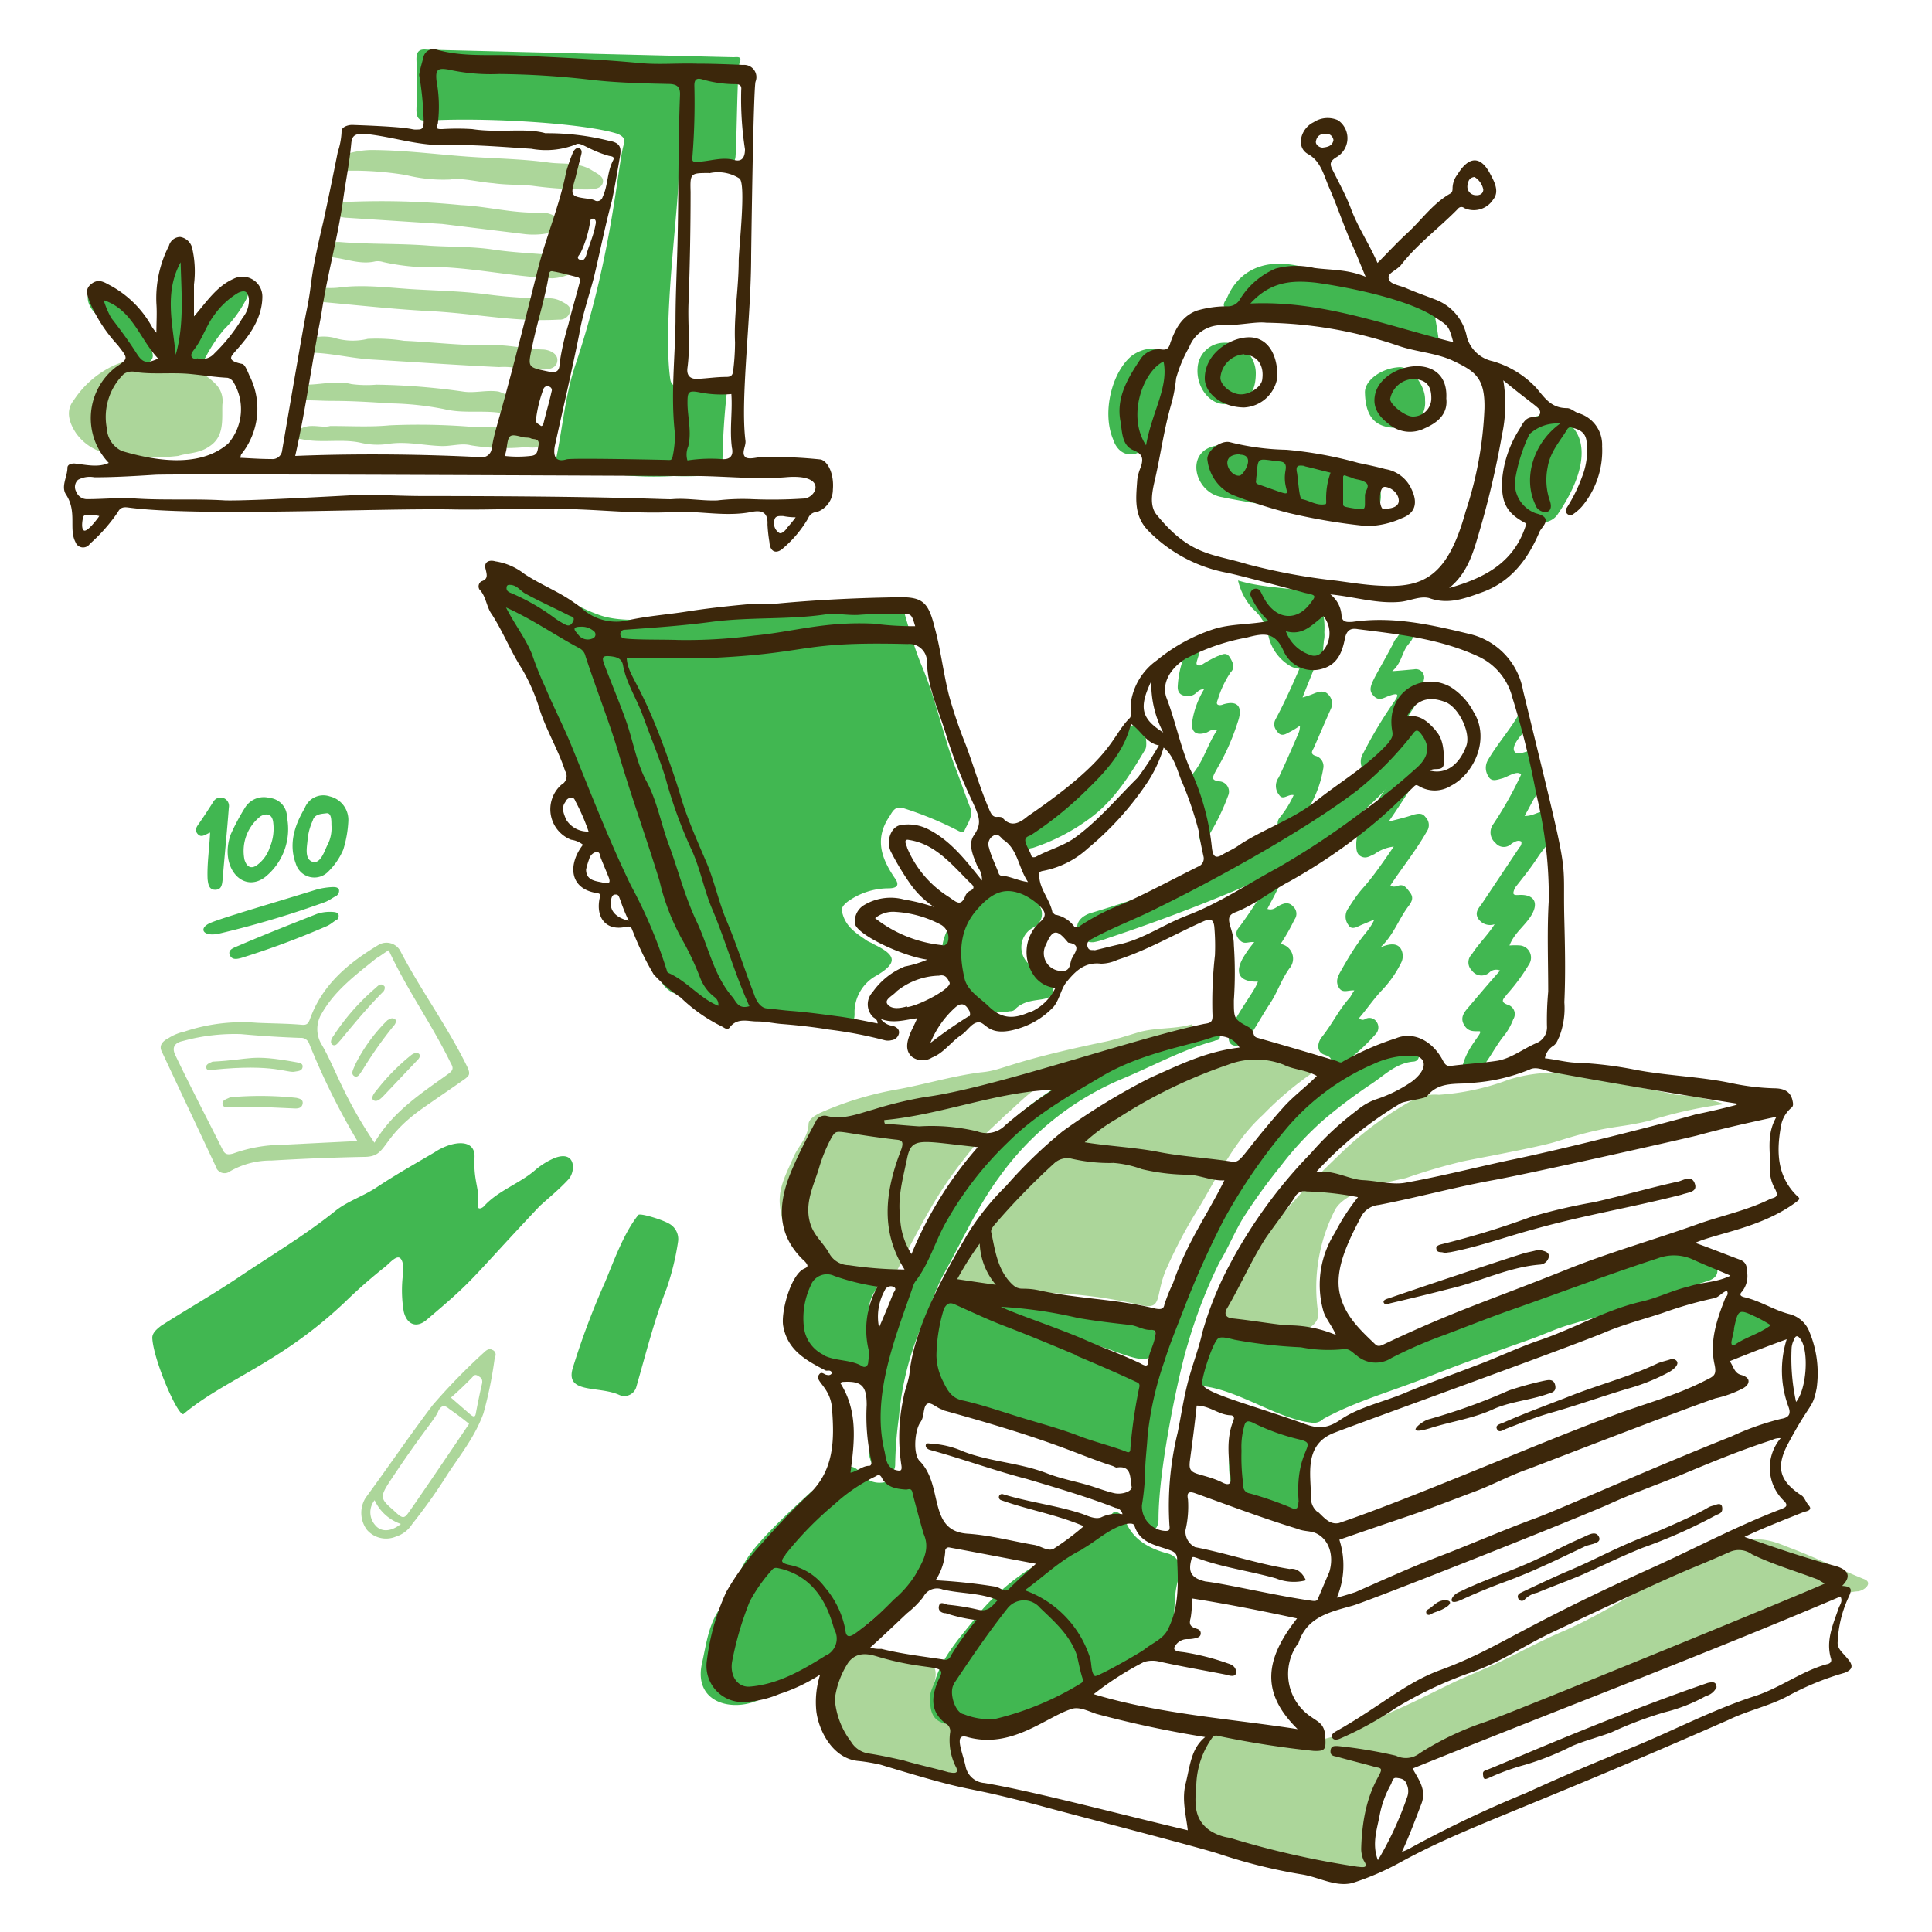 <svg xmlns="http://www.w3.org/2000/svg" viewBox="0 0 400 400" height="400" width="400" id="Machine-Learning--Streamline-Djakarta.svg"><desc>Machine Learning Streamline Illustration: https://streamlinehq.com</desc><g><g><path d="M98.94 249.46c-0.14 0.9 0.52 0.9 1.16 0.38 2.98 -3.36 7.52 -4.78 10.76 -7.64a15.5 15.5 0 0 1 4 -2.46c4.42 -1.66 4.32 2.82 2.86 4.4 -1.82 2 -4 3.76 -6 5.58 -15.08 16 -12.94 14.7 -23.44 23.58 -2 1.68 -4 1.02 -4.68 -1.7a26.38 26.38 0 0 1 -0.24 -7.12c0.24 -1.42 0.24 -3.36 -0.52 -4s-2.2 1.04 -2.98 1.7a105.84 105.84 0 0 0 -8.42 7.38c-13.48 12.78 -24.88 16 -33.42 23.18 -1 0.88 -6.12 -10.74 -6.48 -15.54 -0.14 -1.16 0.9 -2 1.82 -2.72 5.3 -3.38 10.74 -6.48 16 -10 6.72 -4.54 13.72 -8.68 20 -13.72 2.46 -2 5.58 -2.98 8.42 -4.8 3.88 -2.6 8 -4.92 12.18 -7.38 3.58 -2.4 8.58 -3.02 8.28 1.16 -0.24 4.9 1.16 6.52 0.7 9.72Z" fill="#41b751" stroke-width="1"></path><path d="M297.64 154.76a3.4 3.4 0 0 0 -4.66 -2.58c-1.3 0.42 -2.86 1.04 -4.68 1.56 1.44 -2.46 2.6 -4.42 3.9 -6.48a14.22 14.22 0 0 0 2.58 -6.48 1.72 1.72 0 0 0 -2 -2.2c-1.44 0.12 -2.72 0.26 -4.54 0.38 2 -1.68 2 -4 3.36 -5.56 0.52 -0.66 1.56 -1.82 0.52 -2.34a2 2 0 0 0 -2.84 0.92 2.7 2.7 0 0 0 -0.78 1.16c-4.26 8.1 -5.66 9.18 -4.14 10.88 1.16 1.3 2.2 0.38 3.36 0 1.78 -0.6 2 -0.28 0.9 1.3a90.78 90.78 0 0 0 -6.4 10.68 3.16 3.16 0 0 0 0.52 4c1.16 1.02 2.58 0.38 3.76 -0.52a3.88 3.88 0 0 1 3.36 -1.18c-1.42 3.5 -4 6 -5.56 9.08 -1.24 2.3 -3.44 4.4 -3.5 7.24 0 1.18 0 2.22 1.04 2.72s1.8 -0.12 2.72 -0.5a8.46 8.46 0 0 1 4 -1.56c-7.14 10.52 -5.64 6.86 -9.44 12.82a2.9 2.9 0 0 0 0.12 3.5c0.66 1.04 1.8 0.24 2.72 -0.14l2.6 -1.08c-1.58 3.22 -2.28 2.4 -6.74 10.28 -0.66 1.16 -1.34 2.22 -0.78 3.5 0.74 1.7 2 0.78 3.36 0.9 -0.38 0.52 -0.64 1.04 -0.9 1.44 -2.34 2.58 -3.76 5.7 -6 8.42 -0.9 1.42 -0.78 2.98 0.78 3.48s1.68 1.18 0.52 2.34a0.96 0.96 0 0 0 -0.14 1.16c0.26 0.26 0.52 0.14 0.78 0a38.4 38.4 0 0 0 9.34 -7.76 2 2 0 0 0 0.12 -2.72 1.76 1.76 0 0 0 -2.32 -0.4 0.88 0.88 0 0 1 -1.18 -0.26c1.56 -1.8 2.86 -3.74 4.54 -5.56a22.82 22.82 0 0 0 4.14 -5.84 3.1 3.1 0 0 0 0 -2.84c-0.84 -1.48 -2.68 -1.04 -4.28 -0.38 2.72 -2.48 3.76 -5.84 5.84 -8.56 0.78 -1.04 1.04 -1.82 0.26 -2.84s-1.3 -1.82 -2.6 -1.3c-0.38 0.12 -1.04 0.26 -1.42 -0.14 2.46 -3.74 5.32 -7.24 7.52 -11.14a2.32 2.32 0 0 0 -0.26 -2.98c-0.66 -0.9 -1.44 -0.76 -2.46 -0.52 -1.44 0.52 -3.12 0.92 -5.18 1.44 3.1 -4.4 5.56 -8.68 8.54 -12.44 0.68 -0.82 1.7 -1.66 1.6 -2.9Z" fill="#41b751" stroke-width="1"></path><path d="M234.3 308.92c2.2 -11.02 0.8 -13.88 6.34 -33.04a57.62 57.62 0 0 1 6 -15.8c1.56 -2.6 2.48 -5.84 4 -8.56a94.38 94.38 0 0 1 8.42 -11.78c6.82 -7.86 8.3 -11.2 24.88 -20.98a37.26 37.26 0 0 1 5.04 -2.34 6.12 6.12 0 0 1 2.6 -0.26c2.38 0.28 3.06 3.64 0.9 3.64 -3.62 0.38 -6 2.98 -8.8 4.78a108.16 108.16 0 0 0 -9.46 7.12 65.16 65.16 0 0 0 -9.06 9.72 116.82 116.82 0 0 0 -7.78 10.76c-1.82 2.98 -3.1 6.22 -4.92 9.2a103.66 103.66 0 0 0 -6.6 17.1c-1.54 4.86 -6 25.06 -6 36 0 2 -1.04 2.72 -2.6 2.72s-2.32 -1.16 -2.58 -2.72 0.14 -3.62 -0.38 -5.56Z" fill="#41b751" stroke-width="1"></path><path d="M249.84 213.06a4 4 0 0 1 1.68 0.38c0.52 0.26 1.16 0.52 1.04 1.3s-0.78 0.52 -1.16 0.78c-6.62 1.82 -12.7 5.18 -18.92 7.78a59.68 59.68 0 0 0 -25.64 20.46c-4.66 6.34 -7.78 13.46 -11.54 20.2 -1.54 2.86 -2.58 6.22 -3.88 9.2a61.68 61.68 0 0 0 -5.32 20.34 79.12 79.12 0 0 0 -0.76 9.72c0 2.2 -2.3 2.32 -3.64 1.42a6 6 0 0 1 -1.8 -4.14c0 -2 1.42 -15.04 1.68 -16.46 4.3 -17 16.18 -42.2 29.4 -53.36a72.94 72.94 0 0 1 21.5 -12.44 103.58 103.58 0 0 1 10.36 -4 35 35 0 0 0 7 -1.18Z" fill="#41b751" stroke-width="1"></path><path d="M318.5 177.3c1.54 -2.32 4.14 -4.26 2.7 -8 -0.38 -1.02 -0.64 -1.28 -1.68 -1.28s-2.32 1.02 -3.88 0.9c0.78 -1.3 1.32 -2.44 2 -3.62s2 -2.48 1.8 -4a11.02 11.02 0 0 0 -1.68 -5.44c-0.78 -1.04 -2.32 0.26 -3.62 0.12 -2 -0.64 0.7 -3.68 0.9 -3.88 2 -1.84 1.42 -3.76 0.52 -6.34 -2 4.4 -5.24 7.68 -7.52 11.64a3.18 3.18 0 0 0 0.14 3.38c0.62 1.18 1.82 0.64 2.84 0.38s3.2 -1.8 3.9 -0.78a74.58 74.58 0 0 1 -5.84 10.38 2.82 2.82 0 0 0 0.52 3.74 2.22 2.22 0 0 0 3.38 0.14c0.76 -0.4 1.28 -0.78 2 -0.4a1.28 1.28 0 0 1 -0.38 1.18l-7.78 11.66c-0.64 0.9 -1.56 1.8 -0.78 3.1a2.92 2.92 0 0 0 3.4 1.18c-1.42 2.26 -3.3 4 -4.7 6.2a2.34 2.34 0 0 0 0 3.38 2.44 2.44 0 0 0 3.64 0.38 2 2 0 0 1 2.2 -0.38c-2.2 2.46 -4.28 4.92 -6.36 7.38 -0.9 1.04 -2 2.2 -1.16 3.76s2 1.42 3.16 1.42 -2 2.66 -3.16 6.34c-0.38 0.92 -0.52 2 0.4 2.6s1.7 0.4 2.58 -0.52c2.24 -2.3 3.5 -5.32 5.58 -7.78a13.22 13.22 0 0 0 1.68 -3.1 2 2 0 0 0 -1.04 -2.98c-2 -0.66 -0.78 -1.42 -0.26 -2.2a40 40 0 0 0 4.66 -6.36 2.54 2.54 0 0 0 -1.8 -3.74 13.06 13.06 0 0 0 -2.34 0c1.04 -2.72 3.36 -4.16 4.66 -6.48s0.52 -4 -2.32 -4c-0.52 0 -1.18 0.12 -1.44 -0.14s0.14 -1.16 0.4 -1.54c1.7 -2.14 3.24 -4.08 4.68 -6.3Z" fill="#41b751" stroke-width="1"></path><path d="M140.38 257.1a53.7 53.7 0 0 1 -2.38 9.72c-2.58 6.6 -4.28 13.46 -6.22 20.2a2.58 2.58 0 0 1 -3.5 1.82c-4.28 -2 -11.32 -0.16 -9.7 -5.58a157.6 157.6 0 0 1 6.72 -17.88c1.62 -3.88 3.84 -10.14 6.88 -13.86 0.38 -0.38 4.78 0.92 6.34 1.82a3.64 3.64 0 0 1 1.86 3.76Z" fill="#41b751" stroke-width="1"></path><path d="M254 92.16c3.6 0.2 8.2 1.38 12.12 2 3.36 0.52 14.76 2.6 16.84 3.64a5.58 5.58 0 0 1 2 8 5.16 5.16 0 0 1 -5.06 1.68c-6.74 -1.04 -24.62 -4 -26.82 -4.54 -6.34 -0.94 -8.32 -11.28 0.92 -10.78Z" fill="#41b751" stroke-width="1"></path><path d="M252 151.14c-1.16 -0.26 -1.56 0.26 -2.2 0.52 -2.68 0.9 -3.18 -0.7 -2.98 -2.2a18.54 18.54 0 0 1 2.46 -6.74c-1.3 -0.12 -1.56 1.16 -2.72 1.3 -1.68 0.26 -2.84 -0.26 -2.72 -2a20 20 0 0 1 2 -7.64c0.5 -1.16 1.8 -1.42 3.1 -2 -0.76 4.14 -1.58 4.94 -1.04 5.3s1.18 -0.26 1.68 -0.52a24.6 24.6 0 0 1 2.48 -1.3c0.9 -0.26 1.8 -1.02 2.58 0.26s1.04 2.2 0.12 3.12a20.9 20.9 0 0 0 -2.58 5.44c-0.12 0.38 -0.4 0.9 -0.12 1.16s0.9 0.14 1.16 0c2.98 -0.9 4.14 0.4 3.1 3.5 -3.44 10.76 -7.3 12 -3.76 12.44a2.12 2.12 0 0 1 1.7 2.98 44.26 44.26 0 0 1 -5.18 10 2.36 2.36 0 0 1 -0.78 -2.2 24.88 24.88 0 0 0 -2.3 -9.12 2.54 2.54 0 0 1 0.52 -2.72c2.68 -2.98 3.32 -6.34 5.48 -9.58Z" fill="#41b751" stroke-width="1"></path><path d="M267.84 164.62c-1.16 -0.26 -2.2 1.16 -2.98 0a2.92 2.92 0 0 1 -0.12 -3.64c1.42 -2.98 2.72 -6 4 -8.94a4 4 0 0 0 0.4 -1.8 15.58 15.58 0 0 1 -2.34 1.42c-0.52 0.26 -1.42 0.9 -2.2 0s-1.04 -1.68 -0.52 -2.72c2.72 -5.06 4.92 -10.5 7.26 -15.68 1.68 -3.78 3.88 -3.72 2.34 0.92 -1.18 3.36 -2.6 6.6 -4 10.22a18.72 18.72 0 0 0 2.58 -0.9c1.04 -0.38 2 -0.52 2.72 0.26a2.64 2.64 0 0 1 0.52 3.1c-1.16 2.6 -2.32 5.32 -3.5 8 -0.26 0.52 -0.9 1.3 0.52 1.68a2.22 2.22 0 0 1 1.44 2.6 22.88 22.88 0 0 1 -6.36 12.42c-0.52 0.52 -1.42 1.18 -2.32 0.4a1.86 1.86 0 0 1 -0.4 -2.6 20.62 20.62 0 0 0 2.96 -4.74Z" fill="#41b751" stroke-width="1"></path><path d="M257.22 198.56a24 24 0 0 1 2.46 -3.5c-1.16 -0.14 -2 0.52 -2.84 -0.26s-1.3 -1.68 -0.26 -2.86a92.18 92.18 0 0 0 7.12 -11.26c0.38 -0.78 0.52 -1.82 1.56 -1.56s0.76 1.68 0.38 2.46c-1.58 3.7 -2.18 4.48 -3.24 6.6 1.16 0.4 1.82 -0.38 2.6 -0.76s1.8 -0.78 2.72 0.26a2 2 0 0 1 0.28 2.72 41.82 41.82 0 0 1 -2.86 5.04 3.08 3.08 0 0 1 1.82 5.06c-1.68 2.32 -2.46 4.92 -4 7.24s-2.72 4.54 -4.14 6.62c-1.48 2.96 -5.8 3.12 -4 -1.3 1.34 -3.42 5.3 -8.34 5.6 -9.84 -0.08 0 -5.9 0.5 -3.2 -4.66Z" fill="#41b751" stroke-width="1"></path><path d="M289.22 88.58c-4.28 0 -6.48 -2 -6.62 -7.26 -0.12 -2.58 3.5 -5.18 7.26 -5.3 2.34 0 5.32 3.88 5.18 6.86a5.22 5.22 0 0 1 -5.82 5.7Z" fill="#41b751" stroke-width="1"></path><path d="M260 77.3c0 4.54 -2.22 6.48 -6.48 6.36 -3.12 0 -5.84 -3.5 -5.58 -7.38a5.56 5.56 0 0 1 5.44 -5.32 6.32 6.32 0 0 1 6.62 6.34Z" fill="#41b751" stroke-width="1"></path><path d="M54.9 181.58c-4.6 3.5 -9.54 -2 -7.14 -8.8a45.32 45.32 0 0 1 2.98 -5.58 4.56 4.56 0 0 1 5.06 -2 4 4 0 0 1 3.62 4 12.74 12.74 0 0 1 -4.52 12.38Zm0.9 -6a10 10 0 0 0 0.78 -5.18c-0.14 -1.68 -1.16 -2.2 -2.6 -1.42A9.08 9.08 0 0 0 50.62 178c0.52 1.68 1.56 2 2.84 0.92a7.4 7.4 0 0 0 2.34 -3.3Z" fill="#41b751" stroke-width="1"></path><path d="M71.08 175.88A14 14 0 0 1 68 180.42a4 4 0 0 1 -6.74 -1.56c-1.56 -4.14 -0.26 -8 1.82 -11.52a4.12 4.12 0 0 1 5.18 -2.46A5 5 0 0 1 72.12 170a23.76 23.76 0 0 1 -1.04 5.88Zm-3.36 -0.78a7.58 7.58 0 0 0 0.9 -4.26c0 -1.04 0 -2.6 -1.04 -2.46s-2.46 0.12 -2.84 1.54a12.22 12.22 0 0 0 -1.04 3.76c-0.12 1.68 -0.78 4.28 1.16 4.8 1.56 0.26 2.34 -2.34 2.86 -3.38Z" fill="#41b751" stroke-width="1"></path><path d="M43.7 191.02c2.96 -1.2 12.66 -4 21.82 -6.84a15.04 15.04 0 0 1 3.36 -0.52c0.52 0 1.04 0 1.3 0.52a1.24 1.24 0 0 1 -0.52 1.28c-0.78 0.4 -1.42 0.92 -2.34 1.3a197.62 197.62 0 0 1 -21.8 6.5c-3.52 0.84 -4.62 -1.12 -1.82 -2.24Z" fill="#41b751" stroke-width="1"></path><path d="M43.5 172.38c-1.04 0.4 -1.82 1.18 -2.6 0.26s0 -1.68 0.52 -2.46c0.9 -1.3 1.82 -2.72 2.72 -4.14a1.74 1.74 0 0 1 3.24 1.16c-0.38 5.06 -0.9 10.1 -1.3 15.02 -0.12 1.04 -0.26 2 -1.54 2s-1.44 -1.16 -1.56 -2.2c-0.14 -3.16 0.38 -6.4 0.52 -9.64Z" fill="#41b751" stroke-width="1"></path><path d="M70 190.26c-0.76 0.38 -1.42 1.04 -2.2 1.42a173.2 173.2 0 0 1 -17.74 6.62c-0.9 0.26 -2 0.52 -2.46 -0.52s0.52 -1.44 1.42 -1.82c5.44 -2.34 11.02 -4.54 16.58 -6.74a8.52 8.52 0 0 1 3.64 -0.38c0.76 0.12 1.06 0.38 0.76 1.42Z" fill="#41b751" stroke-width="1"></path></g><g><path d="M246.46 373.54c-1.42 -5.18 1.3 -9.84 3.38 -14.5 0.7 -1.38 0.2 -3.28 2.32 -2.98 4 0.78 7.66 1.82 11.66 2.34a14.6 14.6 0 0 1 5.18 1.16c3.76 1.68 7.26 -0.14 10.64 -1.42s6.86 -2.98 10.36 -4.54 7.24 -3.5 10.74 -5.18c2.98 -1.42 6.36 -2.72 9.34 -4.14 4.66 -2.2 9.06 -4.66 13.72 -6.62 7.12 -3.1 13.74 -7.38 20.46 -11.14 4.28 -2.32 9.2 -3.5 13.48 -6s7.76 -2.2 12 -0.38c5.44 2 10.62 4.52 16 6.72 2.28 0.76 0.28 2.44 -1.04 2.6 -4.9 0.34 -11.48 3.8 -16.7 6 -6.36 2.46 -12.58 5.44 -19.04 7.64 -22 7.46 -28 11.32 -41.08 14.9 -2.98 0.9 -5.82 2.72 -8.8 3.88a31.12 31.12 0 0 0 -9.2 5.18 14.82 14.82 0 0 0 -6.22 12.18c0.14 2.2 0 4.54 0 6.6a3.62 3.62 0 0 1 -4.78 3.5c-5.58 -2.2 -11.66 -2.98 -17.62 -4.54 -2.98 -0.78 -6 -1.42 -8.82 -2.46 -1.54 -0.52 -3.36 -0.38 -4.92 -0.9 -0.78 -0.26 -1.16 -0.38 -1.16 -1.16 0.36 -2.46 -0.36 -4.4 0.1 -6.74Z" fill="#acd69a" stroke-width="1"></path><path d="M275.48 219.8c-0.78 1.42 -2 1.28 -2.98 1.8a68.14 68.14 0 0 0 -11 9.2c-5.84 5.32 -9.2 12.32 -13.08 18.92a98.72 98.72 0 0 0 -6.74 12.56c-2.66 5.74 -0.82 8.88 -5.18 8a100 100 0 0 0 -18.66 -2.58c-3.76 -0.26 -7.38 -1.3 -11 -1.3a43.82 43.82 0 0 1 -8.16 -1.04c-1.44 -0.26 -1.7 -0.52 -0.92 -1.82 9.46 -14.3 19.24 -24.72 33.56 -33.68a90 90 0 0 1 17.62 -8.8c2.2 -0.78 4.66 -1.04 6.72 -1.56 1.56 -0.38 3.5 -0.52 4.54 -2.2 0.52 -0.9 1.16 -0.12 1.68 0 4.4 0.56 8.94 1.98 13.6 2.5Z" fill="#acd69a" stroke-width="1"></path><path d="M246.86 212.92c-7.44 2.24 -0.8 -0.14 -20 6.48 -12.62 4.74 -13.54 6.96 -18.92 11.66 -1.8 1.82 -3.88 3.5 -5.56 5.44 -7.68 9.3 -9.74 13.42 -16.46 26.16 -0.38 0.78 -0.9 0.52 -1.28 0.78a26.76 26.76 0 0 1 -4.54 -0.38c-3.1 -0.52 -6.34 -0.4 -9.46 -0.78a8.64 8.64 0 0 1 -6.86 -5.06 20.58 20.58 0 0 1 -2.34 -8c-0.24 -3.62 1.56 -6.6 2.86 -9.7 1.04 -2.34 2.98 -4 3.1 -6.74 0 -1.04 1.3 -1.82 2.34 -2.34a68.24 68.24 0 0 1 15.42 -4.78c6 -1.04 11.78 -2.86 17.86 -3.64 4.86 -0.42 5.02 -2 25.14 -6.22 2.72 -0.52 5.3 -1.42 8 -2.2 3.64 -0.9 7.26 -0.52 10.62 -1.54 0.08 0.22 0.08 0.48 0.08 0.86Z" fill="#acd69a" stroke-width="1"></path><path d="M356.96 228.6a90.42 90.42 0 0 0 -15.28 3.38c-7.12 1.78 -8 0.74 -19.56 4.4 -3.86 1.22 -19.36 4 -19.56 4.14a118.24 118.24 0 0 0 -11.4 3.36c-1.2 0.36 -12.4 2.16 -14.76 6.62a35.16 35.16 0 0 0 -3.5 21.24c0.38 2.2 -2.34 4.14 -4.8 3.62 -7.52 -1.82 -13.3 -2 -14.5 -2.46s-1.56 -1.04 -0.92 -2.2c7.2 -12.34 10.78 -18.4 24.74 -31.74a70 70 0 0 1 15.42 -11.4 10 10 0 0 1 5.06 -0.9 50.2 50.2 0 0 0 14.38 -3.1 30.84 30.84 0 0 1 17.86 -0.26c5.44 1.28 11.28 2 16.72 3.36a34.14 34.14 0 0 1 10.1 1.94Z" fill="#acd69a" stroke-width="1"></path><path d="M199.7 369.66c-6.6 -1.42 -12.94 -3.62 -19.42 -4.8a7.54 7.54 0 0 1 -4.92 -2.86 22.98 22.98 0 0 1 -5.06 -9.2c-0.78 -4 2.72 -11 6.62 -12.56 1.42 -0.52 2.58 -0.52 2.72 1.3a0.82 0.82 0 0 0 0.9 0.9c3.1 0.14 6.22 1.04 9.32 0.9 2.72 0 4.28 1.56 3.76 4.28 -0.78 3.62 0 6.34 3.5 8a1 1 0 0 1 0.78 1.02c-0.14 4.48 1.42 8.62 1.8 13.02Z" fill="#acd69a" stroke-width="1"></path><path d="M36.88 94.4a58.58 58.58 0 0 1 -9.7 0.26c-4.28 -0.26 -8.56 -1.02 -11.4 -4.92 -1.56 -2.32 -2.2 -4.78 -0.52 -6.86a20 20 0 0 1 8.42 -7.26c1.3 -0.52 2.46 -1.16 3.88 -0.12a2.4 2.4 0 0 0 1.68 0.12 15.18 15.18 0 0 1 7.64 0.14 12.5 12.5 0 0 1 8 4 5.02 5.02 0 0 1 1.16 4c-0.12 2.98 0.52 6.62 -2.72 8.68 -2.02 1.44 -4.36 1.32 -6.44 1.96Z" fill="#acd69a" stroke-width="1"></path><path d="M93.24 37.16a31.8 31.8 0 0 1 -9.2 -0.92 67.06 67.06 0 0 0 -10 -0.9h-2.2c-1.16 0 -1.56 -0.9 -1.82 -1.82s0.52 -1.42 1.44 -1.54a18.2 18.2 0 0 1 5.3 -0.92c7.78 0 15.42 1.18 23.2 1.56 4.66 0.26 9.06 0.4 13.72 1.04 2.86 0.38 6 -0.14 8.8 1.56 1.18 0.76 2.6 1.28 2.34 2.58s-2 1.42 -3.36 1.42a82.22 82.22 0 0 1 -11.28 -0.76c-2.58 -0.26 -5.3 -0.14 -8 -0.52 -3.24 -0.26 -6.62 -1.18 -8.94 -0.78Z" fill="#acd69a" stroke-width="1"></path><path d="M70.3 50.1c6.22 0.52 12.44 0.26 18.8 0.78 4.26 0.26 8.66 0.14 12.94 0.78s8.42 0.78 12.56 1.16a8.64 8.64 0 0 1 4 1.56c1.16 0.78 1.16 1.56 -0.26 2.2a10.22 10.22 0 0 1 -4 1.04c-9.2 -0.38 -18.4 -2.72 -27.72 -2.34a47.28 47.28 0 0 1 -7.26 -1.02 3.7 3.7 0 0 0 -1.68 -0.14c-3.36 0.78 -6.48 -0.78 -9.72 -0.9 -1.02 0 -2.2 -0.4 -2.2 -1.56s1.44 -1.3 2.46 -1.42a11.72 11.72 0 0 1 2.08 -0.14Z" fill="#acd69a" stroke-width="1"></path><path d="M70 59.56c5.56 -0.78 11.26 0.14 16.84 0.4 4.8 0.26 9.46 0.38 14.24 1.02a93.36 93.36 0 0 0 12.44 0.78 5.38 5.38 0 0 1 2.98 0.78c0.78 0.4 1.68 0.92 1.56 1.82a2.18 2.18 0 0 1 -2.34 1.82c-9.16 0.48 -15.84 -1.06 -25.52 -1.7 -8 -0.38 -16 -1.28 -24 -2 -1.04 -0.14 -2 -0.4 -1.82 -1.56s0.78 -1.56 2 -1.42a15.78 15.78 0 0 0 3.62 0.06Z" fill="#acd69a" stroke-width="1"></path><path d="M103.34 76c-8.68 -0.4 -17.48 -1.04 -26.3 -1.56 -4.52 -0.26 -8.68 -1.42 -13.08 -1.42a1.38 1.38 0 0 1 -1.56 -1.18 1.28 1.28 0 0 1 1.18 -1.54 9.74 9.74 0 0 1 5.44 -0.4 13.22 13.22 0 0 0 7.12 0.26 36.58 36.58 0 0 1 7.52 0.4c6 0.26 12 1.04 17.86 0.9 3.64 -0.12 7.26 0.78 10.76 0.9 1.3 0 3.36 0.78 3.1 2.46s-2.2 1.7 -3.62 1.7c-2.6 0.28 -5.32 -0.76 -8.42 -0.52Z" fill="#acd69a" stroke-width="1"></path><path d="m91.42 46.36 -20 -1.3c-1.16 -0.14 -2.46 -0.52 -2.46 -1.82s1.56 -1.42 2.46 -1.42a166.94 166.94 0 0 1 24 0.64c5.44 0.26 10.62 1.7 16.18 1.56a5.82 5.82 0 0 1 4.54 1.68c0.9 1.04 0.78 1.68 -0.52 2a15.76 15.76 0 0 1 -6.86 0.78c-20.26 -2.48 -17.02 -2.1 -17.34 -2.12Z" fill="#acd69a" stroke-width="1"></path><path d="M68.36 88.2c4.28 0 8.42 0.24 12.32 -0.14a138.48 138.48 0 0 1 16.32 0.26 89.64 89.64 0 0 1 11.78 0.78c1.56 0.26 3.76 0.38 3.62 2.2s-2.46 1.3 -3.88 1.3a44.3 44.3 0 0 1 -11.02 -0.4c-2 -0.52 -4.14 0.26 -6.34 0.14 -3.62 -0.14 -7.26 -1.04 -11 -0.4a15.1 15.1 0 0 1 -5.44 -0.26c-4 -0.9 -8.16 0.14 -12.32 -0.76 -0.78 -0.14 -1.68 0.12 -1.8 -1.04s1.02 -0.78 1.54 -1.04c2.08 -1.3 4.42 -0.14 6.22 -0.64Z" fill="#acd69a" stroke-width="1"></path><path d="M104.24 85.6c-4 -0.78 -8.16 0.12 -12.3 -0.9a62.32 62.32 0 0 0 -11.02 -1.18c-4 -0.26 -8 -0.52 -12.3 -0.52 -1.56 0 -3.36 -0.12 -4.92 -0.12a1.7 1.7 0 0 1 -1.7 -1.68c-0.14 -0.92 0.52 -1.42 1.42 -1.56 3.12 0 6.22 -0.9 9.32 -0.12a23.8 23.8 0 0 0 5.2 0.12 139.62 139.62 0 0 1 17.86 1.42c2.46 0.4 4.92 -0.38 7.38 0a6.76 6.76 0 0 1 3.38 2.2 1 1 0 0 1 0 1.18 2.9 2.9 0 0 1 -2.32 1.16Z" fill="#acd69a" stroke-width="1"></path><path d="M44 219.8c8.26 -0.42 7.66 -1.64 17.36 0.12 0.76 0.14 1.42 0.26 1.28 1.04s-0.9 0.78 -1.54 0.9c-1.6 0.4 -4.2 -1.7 -16.98 -0.38 -0.52 0 -1.3 0.26 -1.42 -0.4s0.4 -0.9 1.3 -1.28Z" fill="#acd69a" stroke-width="1"></path><path d="M38.18 213.58a37.78 37.78 0 0 1 15.04 -1.82c2.96 0.14 6.2 0.14 9.18 0.4 1.18 0.12 1.44 -0.26 1.82 -1.3 2.6 -7.12 8 -11.54 14.24 -15.28a3.26 3.26 0 0 1 4.54 1.54c4.28 8.16 9.84 15.68 13.86 24 0.52 1.3 0.26 1.56 -0.52 2.2 -3.1 2.2 -6.22 4.28 -9.32 6.48 -8.54 6.2 -6.68 9.72 -11.66 9.72 -6.34 0.12 -12.82 0.38 -19.18 0.76a16.82 16.82 0 0 0 -8.54 2.22 1.88 1.88 0 0 1 -2.98 -1.04c-3.76 -8 -7.38 -15.68 -11.14 -23.7 -0.78 -1.44 0.4 -2.34 1.42 -2.86a10 10 0 0 1 3.24 -1.32ZM74 236.24a145.18 145.18 0 0 1 -10 -20.2 1.78 1.78 0 0 0 -1.82 -1.16c-4 -0.14 -8.16 -0.4 -12.3 -0.78a40.64 40.64 0 0 0 -12 1.42c-1.82 0.38 -2.34 1.42 -1.56 2.98 3.1 6.48 6.48 12.96 9.72 19.42 0.52 1.18 1.16 1.18 2.2 0.92a30.32 30.32 0 0 1 10.1 -1.82Zm3.5 0.4c3.76 -6.48 9.84 -10.36 15.42 -14.38 1.04 -0.78 0.9 -1.3 0.38 -2.2 -3.88 -8 -9.06 -15.16 -12.82 -23.32 -0.9 0.52 -1.68 1.16 -2.58 1.68 -4.16 3.36 -8.56 6.6 -11.28 11.4a6.14 6.14 0 0 0 0 6.48c2.76 4.7 4.4 10.64 10.94 20.34Z" fill="#acd69a" stroke-width="1"></path><path d="M47.64 227.18a70.18 70.18 0 0 1 13.74 0.12c0.5 0.14 1.42 0.26 1.28 1.18s-0.9 1.02 -1.54 1.02l-8.42 -0.38h-4.92c-0.52 0 -1.56 0.38 -1.7 -0.52s0.92 -1.04 1.56 -1.42Z" fill="#acd69a" stroke-width="1"></path><path d="M79.64 204.26a1.22 1.22 0 0 1 -0.4 1.16c-3.1 3.1 -6 6.6 -8.8 10 -0.4 0.38 -0.9 1.28 -1.56 0.9s-0.26 -1.3 0.14 -1.82a46.7 46.7 0 0 1 8.8 -10c0.64 -0.64 1.16 -1.02 1.82 -0.24Z" fill="#acd69a" stroke-width="1"></path><path d="M82 211.24a1.68 1.68 0 0 1 -0.52 1.18 83.12 83.12 0 0 0 -6.46 9.18c-0.4 0.52 -0.92 1.7 -1.7 1.18s-0.12 -1.44 0.14 -2.2a34.26 34.26 0 0 1 6.74 -9.34c0.48 -0.26 1.12 -0.78 1.8 0Z" fill="#acd69a" stroke-width="1"></path><path d="m86.5 219.4 -7.12 7.52c-0.52 0.52 -1.3 1.3 -2 0.9s0 -1.42 0.52 -2a43.86 43.86 0 0 1 7.26 -7.4c1.32 -0.98 2.38 -0.06 1.34 0.98Z" fill="#acd69a" stroke-width="1"></path><path d="M100.1 292.6c-1.82 5.04 -5.06 8.92 -7.64 12.94 -2.2 3.5 -4.54 6.74 -7.12 10a6.2 6.2 0 0 1 -3.38 2.6 5.24 5.24 0 0 1 -6 -1.42 5.88 5.88 0 0 1 -0.26 -6.62c4.66 -6.34 9.06 -12.82 13.86 -19.16a126 126 0 0 1 10.66 -10.94c0.4 -0.4 1.04 -0.92 1.7 -0.52a1.04 1.04 0 0 1 0.52 1.56 84.72 84.72 0 0 1 -2.34 11.56Zm-2.98 2.2c-1.42 -1.18 -2.84 -2.2 -4.14 -3.12 -0.92 -0.78 -1.56 -0.78 -2.2 0.4 -0.68 1.8 -3.06 4 -10.24 14.88 -1.82 2.86 -1.82 3.38 0.78 5.58 1.64 1.56 2.14 2 2.94 1.06s12.52 -18.3 12.86 -18.8Zm-3.76 -5.44 4 3.48c0.5 0.4 1.02 0.78 1.16 -0.24 0.38 -2 0.78 -4 1.3 -6.22 0.12 -0.92 -0.26 -1.18 -0.92 -1.56s-0.9 0.12 -1.16 0.38c-1.4 1.44 -2.82 2.8 -4.38 4.16Zm-10.36 26.16a9.32 9.32 0 0 1 -5.44 -4.92 4 4 0 0 0 0.14 5.18c1.16 1.42 3.22 1.42 5.3 -0.26Z" fill="#acd69a" stroke-width="1"></path></g><g><path d="M171.6 212.8c-4.92 -0.9 -10.62 -0.78 -16.32 -2.34A148.5 148.5 0 0 1 140 205.8a5.48 5.48 0 0 1 -3.5 -3.5 127.82 127.82 0 0 0 -5.84 -13.72A289.36 289.36 0 0 1 117.46 158c-2.2 -5.56 -4.8 -11.14 -7.12 -16.58A78.1 78.1 0 0 1 107.88 134a24.98 24.98 0 0 0 -2.22 -4.54c-0.9 -1.56 -2.32 -2.98 -1.42 -5.06 0.26 -0.76 -0.52 -0.9 -1.04 -1.28a4.36 4.36 0 0 1 -0.9 -4.8 4 4 0 0 1 4.92 0.26c2.98 3.76 7.38 4.66 11.4 6.34 1.68 0.78 3.12 1.56 4.92 2.2 7 2.92 20.42 -0.2 34 -1.28 5.44 -0.4 10.76 -1.18 16.32 -1.56 3.7 -0.28 7.58 -0.28 11.48 -0.28 0.9 0 1.28 0.24 1.42 1.16C188 129.52 189.22 134 190.9 138c2.72 6.48 4.14 13.22 6.48 19.82 1.16 2.98 2.2 6 3.36 9.06 0.92 2 -0.38 3.5 -1.04 5.06 -0.12 0.52 -1.02 0.26 -1.42 0a72 72 0 0 0 -11 -4.54c-1.56 -0.52 -2.2 0 -2.98 1.42 -3.38 4.8 -1.82 8.94 1.04 13.1 1.16 1.68 -0.14 2 -1.44 2a14.52 14.52 0 0 0 -8.54 2.86c-0.9 0.78 -1.3 1.28 -0.9 2.46 0.76 2.72 2.84 4 4.92 5.44 0.52 0.38 1.16 0.52 1.68 0.9 4.54 2.2 4.78 3.76 0.52 6.34a8.7 8.7 0 0 0 -4.66 7.66c0.12 2.58 -1.04 3.22 -5.32 3.22Z" fill="#41b751" stroke-width="1"></path><path d="M139.48 98.56A71.88 71.88 0 0 1 116 96c-0.9 -0.12 -0.9 -0.78 -0.78 -1.42 1.3 -6.34 1.82 -12.96 4 -19.3 7.78 -23.3 8.68 -41.9 10 -45.6 0.26 -1.04 -0.4 -1.56 -1.42 -2 -6.86 -2.16 -26.92 -3.42 -39.26 -2.72 -1.82 0.14 -2.32 -0.5 -2.32 -2.32 0.12 -3.5 0.12 -6.86 0 -10.36 0 -1.56 0.5 -2.2 2.2 -2 0.2 0 63.26 1.58 63.46 1.56 0.52 0 1.82 -0.26 1.3 0.9 -0.58 1.52 -0.6 15.84 -0.9 19.7 -0.14 1.02 -0.4 1.42 -1.56 1.42 -2.86 0.12 -5.84 1.16 -8.82 0.9 -1.16 -0.12 -1.42 0.78 -1.42 1.68 0 7.14 -3.34 30.24 -1.72 42 0.2 1.56 1.28 1.82 3.8 1.72 2 0 4 -0.38 6.22 -0.38 1.28 0 1.8 0.26 1.68 1.68a153.3 153.3 0 0 0 -0.9 15.42c0 1.16 -0.78 1.42 -1.7 1.42a59.5 59.5 0 0 1 -8.38 0.26Z" fill="#41b751" stroke-width="1"></path><path d="M145.3 344.54c0.92 -4 1.3 -8 3.76 -11.54 7.02 -9.68 0 -6.92 18.4 -23.7 2.32 -2.2 5.56 -2.84 7.76 -5.18 1.04 -1.16 2.6 0.26 2.98 0.9 2.2 2.6 4.68 2.2 7.26 1.18 3.12 -1.3 4.92 -0.26 4.8 2.84a11.5 11.5 0 0 0 0.78 4.66 26.96 26.96 0 0 1 1.42 8.42 3.12 3.12 0 0 1 -1.16 2.86 114.28 114.28 0 0 1 -13.48 12.68c-2.2 1.56 -4 3.76 -6.22 5.18 -4.14 2.72 -8.42 5.44 -12.56 8 -5.44 4.02 -15.58 2.7 -13.74 -6.3Z" fill="#41b751" stroke-width="1"></path><path d="M192.58 352c-0.26 -1.56 0.78 -2.98 1.18 -4.54 1.8 -5.3 5.82 -9.32 9.18 -13.72a46.96 46.96 0 0 1 10.5 -9.08c4.54 -2.84 8.8 -6.34 14 -8.42A3.26 3.26 0 0 0 230 314c0.24 -1.16 1.28 -1.3 2.2 -0.26a3.26 3.26 0 0 1 0.76 1.04c1.56 4 4.94 5.82 8.82 6.86a3.52 3.52 0 0 1 2.32 4.92c-2 5.84 0.74 9.66 -4.52 13.86a78.52 78.52 0 0 1 -14.26 9.72 137.18 137.18 0 0 1 -13.46 6.6 16.76 16.76 0 0 1 -7.52 1.18 47.38 47.38 0 0 1 -7.26 -0.78c-3.32 -0.44 -4.5 -1.72 -4.5 -5.14Z" fill="#41b751" stroke-width="1"></path><path d="M271.48 294.54c-6.9 -0.78 -14.86 -6.58 -22.16 -7.52 -1.82 -0.26 -2.72 -2.2 -2 -4.54a25.34 25.34 0 0 0 1.56 -6.22c0.14 -0.9 0.9 -1.54 1.42 -1.16 2.46 1.82 5.32 1.04 8 1.42a82.7 82.7 0 0 0 15.04 0.92 16.6 16.6 0 0 1 7.12 0.9 0.44 0.44 0 0 1 0.38 0.14c2.86 2.98 6 1.54 8.94 0.12 5.44 -2.58 11.28 -4.14 16.72 -6.6 6.6 -2.98 13.46 -5.18 20 -8 2.72 -1.16 5.82 -1.68 8.54 -2.72 4.14 -1.42 8.54 -2 12.82 -3.36a6 6 0 0 1 7.64 4.52c0.4 1.82 -0.9 2.48 -2.2 2.86 -31.9 10.42 -13.5 4.64 -28.24 8.94 -2.72 0.78 -5.3 2 -8 2.98 -7.26 2.58 -14.38 5.04 -21.5 7.9s-14.64 4.88 -21.56 8.64a2.82 2.82 0 0 1 -2.52 0.78Z" fill="#41b751" stroke-width="1"></path><path d="M224 278.48a17.04 17.04 0 0 0 6.46 2.84 22.52 22.52 0 0 1 5.44 1.68c2 0.92 2 1.82 1.56 4 -0.52 3.5 -2.2 6.6 -1.3 10.24 0.4 1.54 -0.5 2.46 -1.54 3.36s-1.7 0.14 -2.72 -0.12c-8.78 -2.94 0 -0.16 -24.88 -7.66 -7.28 -2.56 -10.92 -0.74 -13.86 -9.58a18.9 18.9 0 0 1 -0.9 -4.78c-0.26 -3.38 1.16 -6.36 2.2 -9.46a1.42 1.42 0 0 1 1.3 -0.92c2.2 0 4.52 -0.38 6.48 0.92 0.5 0.26 1.16 0.52 1.54 0.26 2.72 -1.42 5.58 -0.92 8.56 -0.4a47.74 47.74 0 0 0 6 0.4 119.7 119.7 0 0 1 16.72 2 5.12 5.12 0 0 1 4 4.92v1.82c0 2.98 -1.16 3.88 -4.26 3.1s-6.22 -2.32 -9.34 -2.98c-0.38 -0.12 -1.04 -0.12 -1.42 -0.26a0.54 0.54 0 0 1 -0.04 0.62Z" fill="#41b751" stroke-width="1"></path><path d="M226.52 195.06a3.1 3.1 0 0 1 -3.5 -2.86c-0.12 -1.56 1.18 -2.58 2.6 -3.1a247.24 247.24 0 0 0 32.76 -12.32c6 -2.64 5.62 -3.1 16.32 -9.84 6 -3.88 10.62 -8.94 15.8 -13.46 0.78 -0.52 0.92 -1.68 1.7 -2.2s1.3 -1.3 2.32 -0.4 0.78 1.56 0.26 2.6a31.28 31.28 0 0 1 -4.52 6.22 80.78 80.78 0 0 1 -19.82 16.96 97.74 97.74 0 0 1 -15.8 8.16c-8.42 3.5 -16.84 6.6 -25.4 9.46a16.16 16.16 0 0 1 -2.72 0.78Z" fill="#41b751" stroke-width="1"></path><path d="M199.46 188a15.42 15.42 0 0 1 8.8 -4.92 4 4 0 0 1 4.28 1.44 20.76 20.76 0 0 0 2.32 2.58A3.08 3.08 0 0 1 214 192a4.62 4.62 0 0 0 0.38 8.42c1.44 0.92 3.38 1.18 3.64 3.38 0.8 4.86 -4.68 1.7 -8 5.3a1.42 1.42 0 0 1 -0.9 0.26c-9.36 1.72 -20.56 -10.54 -9.66 -21.36Z" fill="#41b751" stroke-width="1"></path><path d="M298 71.48c0 0.78 -0.38 0.78 -1.04 0.38a165.6 165.6 0 0 0 -30.3 -6.98 48.9 48.9 0 0 0 -11.4 -1.04c-1.56 0.12 -2.6 -0.26 -1.3 -2 0.24 -0.36 2.92 -8.82 13.86 -6.98 6.36 1.16 12.82 2.32 19.04 4a25.04 25.04 0 0 1 8.58 3.14c0.38 0.38 1.02 0.78 1.16 1.16a82.26 82.26 0 0 1 1.4 8.32Z" fill="#41b751" stroke-width="1"></path><path d="M164.22 276.66c0.9 -2.2 -0.52 -4.66 0.26 -7.12a10 10 0 0 1 12.18 -6.48c1.42 0.38 2.58 1.68 4.14 2 0.9 0.12 1.16 1.28 0.38 2.2 -2 2.98 -1.42 6.46 -0.9 9.84 0.12 1.16 0.52 2.32 0.52 3.36a2.76 2.76 0 0 1 -3.5 3.12c-3.36 -0.52 -6.34 -1.82 -9.84 -2.2a4.64 4.64 0 0 1 -3.24 -4.72Z" fill="#41b751" stroke-width="1"></path><path d="M271.48 298.42c-0.14 0.38 -0.14 0.9 -0.26 1.3 -1.82 3.1 -1.56 6.6 -1.44 10a3.12 3.12 0 0 1 -3.88 3.1 46.4 46.4 0 0 0 -8.54 -2.58 2.9 2.9 0 0 1 -2.34 -2.6 17.3 17.3 0 0 1 -0.52 -5.82 53.06 53.06 0 0 1 0.9 -7.52c0.26 -2 1.7 -2.72 3.5 -1.68a16.18 16.18 0 0 0 5.58 1.16c3.8 0.98 6.22 0.06 7 4.64Z" fill="#41b751" stroke-width="1"></path><path d="M319.78 86c7.46 0.36 11.44 7.66 2.72 20.48 -1.68 2.58 -6.6 2.32 -8.68 -0.26 -3.36 -4.28 -2.32 -8.68 -0.78 -13.08 0.78 -2.34 1.3 -4.8 3.5 -6.22a5.42 5.42 0 0 1 3.24 -0.92Z" fill="#41b751" stroke-width="1"></path><path d="M38.96 66.94c2.46 -3.1 5.84 -5.18 8.16 -8a2.34 2.34 0 0 1 3.62 -0.4c1.18 1.04 0.78 2.2 0.26 3.38a24.74 24.74 0 0 1 -4.66 6.34 33.86 33.86 0 0 0 -3.36 4.92c-1.42 2.86 -2.2 2.98 -5.44 2.46 -1.42 -0.26 -3.12 0.26 -3.12 -1.8a184 184 0 0 1 0 -20.74c0.14 -1.8 1.3 -2.84 2.72 -2.58s1.82 2 1.7 3.36a78.7 78.7 0 0 0 -0.26 11.28 1.48 1.48 0 0 0 0.38 1.78Z" fill="#41b751" stroke-width="1"></path><path d="M234.3 73.68c2.46 -1.82 5.82 -2.2 7.5 0.4a4.46 4.46 0 0 1 0.78 3.88c-1.42 4 -2.72 8.16 -4.14 12.44s-6.46 5.3 -8 0.52c-2.32 -5.52 -0.24 -13.88 3.86 -17.24Z" fill="#41b751" stroke-width="1"></path><path d="M256.32 120.18c4.66 1.42 9.32 1.42 13.86 2.2 2 0.26 2.58 1.18 3.36 3.38 1.16 3.1 0.52 6 0.4 8.94a4.68 4.68 0 0 1 -6.62 3.3 9.62 9.62 0 0 1 -4.78 -6.74 9.46 9.46 0 0 0 -3.12 -5.18 13.16 13.16 0 0 1 -3.1 -5.9Z" fill="#41b751" stroke-width="1"></path><path d="M212.92 175.88a1.62 1.62 0 0 1 -1.82 -1.42c-0.38 -1.42 -0.5 -2.6 0.92 -3.62a40.56 40.56 0 0 1 5.04 -2.34 33.02 33.02 0 0 0 11.28 -9.84 44 44 0 0 0 4.28 -6.66 2.78 2.78 0 0 1 3.48 -1.8c0.92 0.26 1.56 3.88 1.04 4.92 -3.1 5.18 -6.34 10.5 -11.4 14.24a41.6 41.6 0 0 1 -12 6.22 1.22 1.22 0 0 0 -0.82 0.3Z" fill="#41b751" stroke-width="1"></path><path d="M20.3 60a2.12 2.12 0 0 1 1.56 0.4c2.98 3.74 6.86 6.6 9.08 11.14 0.5 1.16 1.28 2.46 0 3.36s-2.86 0.26 -4 -1.04c-0.78 -1.04 -1.3 -2 -2 -2.98A33.46 33.46 0 0 0 20 65.14c-2.24 -1.98 -2.74 -5.3 0.3 -5.14Z" fill="#41b751" stroke-width="1"></path><path d="M367.2 274.32c0 3.68 -3.78 1.62 -6.88 4.16 -1.42 1.02 -2.46 0 -2.98 -1.3 -0.9 -1.82 -0.26 -3.88 -0.9 -6 -0.12 -0.9 2.34 -1.82 3.62 -1.3a15.8 15.8 0 0 0 5.44 1.56c1.44 0.3 1.7 1.6 1.7 2.88Z" fill="#41b751" stroke-width="1"></path></g><g><path d="M382.48 343.36c-0.9 -1.16 -2.18 -2 -2 -3.5a24.22 24.22 0 0 1 2.2 -9.06c0.96 -2 0.52 -2.32 -1.28 -2.46 2 -2 1.28 -3.36 -1.44 -4.14 -6.34 -1.68 -12.42 -3.76 -18.78 -6 3.1 -1.54 8 -3.44 12.32 -5.18 0.64 -0.14 1.8 -0.4 1.02 -1.3s-0.9 -1.82 -1.68 -2.2c-4.28 -2.86 -5.18 -5.58 -2.84 -10.24 4.92 -9.28 5.24 -7.42 6.12 -11.86a22.26 22.26 0 0 0 -1.46 -11.58 6 6 0 0 0 -4.14 -3.76c-3.26 -0.82 -6 -2.72 -9.34 -3.5 -0.52 -0.12 -1.28 -0.38 -0.52 -1.16a5.12 5.12 0 0 0 1.04 -4.14c0 -1.16 -0.26 -2 -1.42 -2.46 -3 -1.1 -6 -2.34 -9.32 -3.5 4.5 -2 13.58 -3.1 20.72 -8.3 1.28 -0.92 0.9 -0.9 0.12 -1.68 -3.88 -4 -4 -8.94 -3.1 -14a6.34 6.34 0 0 1 2.2 -4c0.38 -0.26 0.38 -0.78 0.26 -1.3 -0.38 -2.2 -2 -2.72 -3.88 -2.72a49.22 49.22 0 0 1 -8.68 -1.04c-6.62 -1.42 -13.6 -1.54 -20.22 -2.84a79.3 79.3 0 0 0 -11.78 -1.42c-2 0 -4.4 -0.66 -6.74 -0.92a3.74 3.74 0 0 1 1.56 -2.46c0.9 -0.52 1.04 -1.3 1.42 -2a16.44 16.44 0 0 0 1.04 -7.14c0.26 -5.56 0.14 -11.38 0 -16.96 -0.38 -14.88 1.62 -5.86 -8.54 -47.54a14.66 14.66 0 0 0 -10.76 -11.66c-8.26 -2 -16.14 -3.82 -24.62 -2.58 -0.78 0 -2 0.24 -2.2 -1.18a6 6 0 0 0 -2.32 -4.52c5.18 0.52 9.72 2 14.5 1.54 2 -0.2 4.14 -1.28 6 -0.76 4 1.42 7.52 0 11.14 -1.3 5.84 -2.2 9.32 -6.86 11.66 -12.44 0.48 -1.08 3.02 -2.9 -0.74 -3.82a6.56 6.56 0 0 1 -4.18 -7.7 34.5 34.5 0 0 1 2.84 -8.68 8.34 8.34 0 0 1 6.36 -2.2c-5.44 3.88 -7.78 11.14 -5.18 16.7 0.48 2 4.28 2.6 2.98 -0.9a13.16 13.16 0 0 1 -0.4 -6.74c0.52 -3.24 2.6 -5.44 4.14 -8 0.26 -0.26 0.52 -0.38 0.78 -0.26 1.56 0.4 2.86 0.92 3.12 2.74a14.82 14.82 0 0 1 -0.92 7.5 32.46 32.46 0 0 1 -3.18 6.42 0.94 0.94 0 0 0 1.3 1.32 9.72 9.72 0 0 0 1.88 -1.64 18 18 0 0 0 4.16 -12.44 6.8 6.8 0 0 0 -4.92 -6.86c-0.78 -0.26 -1.56 -1.04 -2.34 -1.04 -3.24 0 -4.54 -2 -6.34 -4.16a19.88 19.88 0 0 0 -9.08 -5.56 7.08 7.08 0 0 1 -5.3 -4.92 10.36 10.36 0 0 0 -6.6 -7.86c-2 -0.78 -3.88 -1.42 -6 -2.34 -1.16 -0.52 -3.12 -0.78 -3.5 -1.68 -0.62 -1.34 1 -1.66 2.34 -2.98 3.36 -4.4 8 -7.78 11.9 -11.78a0.88 0.88 0 0 1 1.3 -0.14 4.76 4.76 0 0 0 6 -1.8c1.3 -1.56 0.26 -3.64 -0.52 -5.06 -2 -4 -4.48 -4 -6.86 -0.14a4.86 4.86 0 0 0 -1.04 2.74c0 0.5 0 1.02 -0.52 1.28 -3.5 2 -5.82 5.32 -8.68 8 -2.2 2 -4.14 4.14 -6.34 6.34 -1.82 -4.14 -4.14 -7.5 -5.56 -11.4 -1.04 -2.72 -2.48 -5.3 -3.76 -7.9 -0.52 -1.04 -0.66 -1.68 0.78 -2.58a4.52 4.52 0 0 0 0.38 -7.66 5.24 5.24 0 0 0 -5.06 0.4c-2.72 1.3 -3.74 5.18 -1.16 6.6s3.24 4.28 4.28 6.74c1.82 4.14 3.1 8.16 4.92 12.18 0.9 2 1.68 4 2.72 6.48 -3.76 -1.56 -7.14 -1.36 -10.62 -1.82a16.58 16.58 0 0 0 -8 0.12 16 16 0 0 0 -7.42 6.4 2.84 2.84 0 0 1 -2.58 1.42 22 22 0 0 0 -6.36 0.9c-3.1 1.18 -4.4 3.76 -5.44 6.62 -0.26 1.02 -0.64 1.58 -1.8 1.42a4.54 4.54 0 0 0 -4.28 1.82c-2.6 3.88 -5.18 8 -4.28 12.94 0.4 2.2 0.24 5.1 2.72 6.1 2 0.82 2 1.8 1.56 3.36a10 10 0 0 0 -0.78 2.72c-0.26 3.76 -0.78 7.38 2.2 10.5a30.72 30.72 0 0 0 16.46 8.8c2.2 0.42 15.6 4 16 4.14 2.46 0.52 2.46 0.52 1.04 2.34 -2.72 3.5 -6.74 3.24 -9.2 -0.78 -0.4 -0.66 -0.72 -1.34 -1.06 -2a1.14 1.14 0 0 0 -2 0.96 15.54 15.54 0 0 0 3.76 5.32c-4 0.78 -7.76 0.52 -11.4 1.68a36 36 0 0 0 -11.78 6.48 13 13 0 0 0 -5.32 8.54c-0.26 1.16 0.26 2.86 -0.26 3.38 -4 4 -3.06 8 -21.1 20.32 -1.56 1.3 -3.38 2.46 -5.18 0.4 -0.14 -0.26 -0.78 -0.26 -1.04 -0.26 -0.92 0.12 -1.28 -0.4 -1.68 -1.3 -2 -4.58 -3.24 -9.06 -4.94 -13.6a96.38 96.38 0 0 1 -3.48 -10.24c-1.18 -4.66 -1.7 -9.44 -2.98 -14.12 -1.3 -5.18 -2.46 -6.34 -7.66 -6.2 -8.16 0.12 -16.58 0.52 -24.74 1.28 -2 0.14 -3.88 0 -6 0.14 -4.28 0.38 -8.8 0.88 -13.1 1.56 -3.86 0.6 -7.62 0.86 -11.52 1.68a10.68 10.68 0 0 1 -10 -2.34 14.7 14.7 0 0 0 -1.54 -1.16c-3.24 -2.34 -7 -3.76 -10.38 -6a12.8 12.8 0 0 0 -6 -2.6c-1.3 -0.38 -2.48 0.12 -2 1.68 0.26 1.16 0.52 2 -0.9 2.46a1.24 1.24 0 0 0 -0.4 1.68c1.42 1.44 1.42 3.64 2.6 5.2 2.32 3.62 3.88 7.64 6.22 11.26a39.5 39.5 0 0 1 3.74 8.68c1.44 4.28 3.84 8.26 5.18 12.44a2 2 0 0 1 -0.76 2.84 6.78 6.78 0 0 0 2 11.4 5.04 5.04 0 0 1 2.46 1.04c-2.98 3.76 -3.1 9.06 2.86 10 1.04 0.12 0.64 0.64 0.52 1.42 -0.66 4 1.68 6.48 5.56 5.56 1.16 -0.26 1.16 0.52 1.42 1.04a59.56 59.56 0 0 0 4.28 8.82 31.64 31.64 0 0 0 5.58 4.78 33.46 33.46 0 0 0 8.54 6c0.52 0.26 1.16 0.9 1.68 0.12 1.56 -2 3.76 -1.16 5.58 -1.16s3.36 0.38 5.04 0.52c3.38 0.26 6.74 0.64 9.86 1.16a86 86 0 0 1 11.52 2.2 2.84 2.84 0 0 0 1.42 0 1.78 1.78 0 0 0 1.56 -1.42c0.12 -0.78 -0.4 -1.28 -1.3 -1.56a3.48 3.48 0 0 1 -2.46 -1.42c2.72 1.04 5.18 0.12 7.52 -0.14 -0.7 2 -3.56 5.88 -1.04 8a3.68 3.68 0 0 0 4.14 0.12c2.48 -0.96 4 -3.36 6.22 -4.78 1.12 -0.78 2 -2.42 3.34 -2.5 1.72 -0.14 2 3.5 9.02 1.06a16.54 16.54 0 0 0 6.56 -4.26c1.28 -1.56 1.54 -3.76 2.72 -5.18 1.8 -2.2 3.74 -4.16 7.12 -3.76a8.22 8.22 0 0 0 3.36 -0.78c6.22 -2 11.86 -5.32 17.88 -8 1.28 -0.54 2 -0.52 2.2 1.04a45.04 45.04 0 0 1 0.14 6 87.08 87.08 0 0 0 -0.52 12c0.12 1.8 -0.26 2 -1.7 2.2 -14.66 3.04 -43.8 13.34 -57.76 15.14a81.66 81.66 0 0 0 -10.76 2.6c-3.24 0.9 -6.34 2.2 -9.7 1.3a2 2 0 0 0 -2.2 1.16c-1.82 3.36 -3.44 6.5 -4.94 10 -2.96 6.92 -3.36 13.46 2.72 19.04 0.92 1.04 0.4 1.16 -0.38 1.54 -2.72 1.56 -4.66 9.08 -4.14 11.8 0.9 5.04 4.78 7.12 8.8 9.2 0.4 0.12 1.04 -0.26 1.3 0.52a0.84 0.84 0 0 1 -1.04 0.38c-0.52 0 -1.16 -0.9 -1.68 0 -1 1.26 2.44 2.54 2.72 7 0.52 6.6 0.44 12.86 -4.92 17.86 -3.28 3.08 -6.36 6.36 -9.32 9.72a55.76 55.76 0 0 0 -7.66 10.36 48 48 0 0 0 -4 14.12A7.5 7.5 0 0 0 154 352.4a21.28 21.28 0 0 0 7.38 -1.68 35.72 35.72 0 0 0 8.42 -4 18.62 18.62 0 0 0 -0.78 7.64c0.56 4.3 3.62 9.86 8.8 10.24a38.12 38.12 0 0 1 4.54 0.78c21.72 6.6 14.26 3.54 32.78 8.42 5.06 1.42 31.88 8.32 37.16 10a111.32 111.32 0 0 0 17.1 4.26c3.56 0.52 7.02 2.68 10.6 1.8a55.74 55.74 0 0 0 9.88 -4.26c13.48 -7.38 24.8 -10.52 68 -29.52 4.14 -2 8.42 -2.86 12.3 -4.94a57 57 0 0 1 11.66 -4.78c1.8 -0.66 1.94 -1.56 0.64 -3Zm-77.2 -306.72a4 4 0 0 1 1.82 2.58c0 0.92 -0.78 1.3 -1.7 1.18a1.76 1.76 0 0 1 -1.54 -2.2c0.14 -0.78 0.38 -1.44 1.42 -1.56ZM274 30.54c-0.64 0.14 -1.68 -0.5 -1.56 -1.28 0.26 -1.3 1.12 -1.62 2.34 -1.58a1.52 1.52 0 0 1 1.3 1.32c-0.2 1.16 -1.12 1.42 -2.08 1.54Zm96.94 248.46a4.48 4.48 0 0 1 0.4 -1.44c0.36 -1.04 0.8 -1.3 1.56 -0.12 1.6 2.54 1.16 10.1 -1.04 12.82a42.5 42.5 0 0 1 -0.92 -11.26Zm-0.64 12.3c0.52 1.42 0.14 2.2 -1.56 2.46a55.4 55.4 0 0 0 -10.22 3.62c-17.58 6.98 -34.76 14.76 -40.68 16.98 -6.74 2.46 -13.46 5.44 -20.2 8 -5.7 2.2 -11.4 4.8 -16.98 7.26 -1.16 0.38 -2.46 0.78 -3.88 1.16a17.2 17.2 0 0 0 0.52 -12c19.06 -6.62 12.28 -4 28.36 -10.1 3.54 -1.34 7 -3.24 10.76 -4.54 5.3 -2 31.08 -12 38.72 -14.62a22.94 22.94 0 0 0 5.58 -2c0.52 -0.26 1.3 -0.78 1.3 -1.56s-1.04 -1.16 -1.56 -1.3c-1.42 -0.38 -1.56 -1.8 -2.34 -2.84 3.9 -1.56 7.78 -3.1 11.8 -4.54a21.56 21.56 0 0 0 0.38 14.02ZM195.82 334a31.74 31.74 0 0 0 6.36 1.42 62.94 62.94 0 0 0 -5.32 7.38 1.2 1.2 0 0 1 -1.56 0.78c-4.26 -0.64 -8.68 -1.16 -12.82 -2.2a6.9 6.9 0 0 1 -2.32 -0.26c2.58 -2.32 5.1 -4.72 7.64 -7.12a19.76 19.76 0 0 0 3.36 -3.36 3.18 3.18 0 0 1 4 -1.56c3.76 0.9 7.64 0.64 11.4 2.2 -1.18 1.3 -2 2.46 -4 2a46.58 46.58 0 0 0 -6.34 -1.04c-0.66 -0.14 -1.56 -0.78 -1.82 0.26s0.64 1.5 1.42 1.5ZM274 271.48c0.48 1.56 1.68 2.84 2.6 4.92a25.32 25.32 0 0 0 -10.24 -2c-3.62 -0.38 -7.26 -1.02 -11.02 -1.42 -1.68 -0.12 -2 -1.02 -1.16 -2.32 2.68 -4.62 4.92 -9.72 7.9 -14.38 2 -2.86 4.14 -5.58 6 -8.42a2.2 2.2 0 0 1 2.46 -1.18 64.1 64.1 0 0 1 10.62 1.18 43.88 43.88 0 0 0 -4.78 7.38 20 20 0 0 0 -2.38 16.24Zm-19.5 -9.48a70 70 0 0 0 -5.56 13.86c-0.78 3.5 -2.22 7.12 -3.12 10.76s-1.3 6.6 -2 10a64 64 0 0 0 -1.7 19.18c0.14 1.04 -0.12 1.18 -0.9 1.16a5.12 5.12 0 0 1 -4.8 -5.3 52.26 52.26 0 0 0 0.66 -6.48c0 -2.72 0.38 -5.32 0.52 -8a69.04 69.04 0 0 1 3.5 -15.4c1.16 -3.76 2.72 -7.4 4.14 -11.14a186.26 186.26 0 0 1 8.16 -18.14 115.32 115.32 0 0 1 12.44 -18.26 49.02 49.02 0 0 1 18.64 -14 18 18 0 0 1 7.9 -1.68c2.62 0 3.72 2.42 0 5.32a28.64 28.64 0 0 1 -7.54 3.74 12.64 12.64 0 0 0 -4.04 2.38 59.54 59.54 0 0 0 -9.32 8.68 100.86 100.86 0 0 0 -16.98 23.32Zm0.26 43.52c0.14 1.16 0.14 2.34 -1.68 1.42s-3.5 -1.28 -5.18 -1.8 -1.68 -1.3 -1.56 -2.6c0.52 -3.88 1.04 -7.76 1.42 -11.52 2.72 0 4.66 2 7.14 2 0.76 0.14 0.64 0.78 0.38 1.3 -1.42 3.68 -0.9 7.46 -0.52 11.22Zm-18.52 -23.18c-3.76 -1.82 -7.78 -3.24 -11.54 -4.92 -5.66 -2.48 -14.6 -5.42 -17.48 -6.86a93.7 93.7 0 0 1 16 2.32c3.48 0.6 7.12 1.04 10.62 1.42 1.56 0.14 2.98 1.18 4.52 1.04 1.04 0 0.92 0.66 0.78 1.42 -0.26 1.82 -1.42 3.5 -1.42 5.32 -0.06 1.06 -0.96 0.54 -1.48 0.28Zm29.14 -52.72c-8.6 9.76 -8.28 11.18 -10.36 10.88 -5.06 -0.78 -10.24 -1.04 -15.16 -2s-10 -1.16 -15.28 -2a36.9 36.9 0 0 1 6.74 -4.92 103.3 103.3 0 0 1 22.92 -11.14 16 16 0 0 1 11.54 0c2 1.02 4.52 1.02 6.86 2.32 -2.46 2.48 -5.18 4.42 -7.26 6.88Zm-34.98 11.14a21.86 21.86 0 0 1 6 1.3 43.26 43.26 0 0 0 9.72 1.16c2.46 0.12 4.78 1.3 7.38 1.16 -3.8 7.6 -7.7 12.78 -10.62 21.24a35.22 35.22 0 0 0 -1.82 4.54c-0.16 1.04 -1.04 0.9 -1.82 0.78 -8 -2 -16 -2 -24 -3.76 -3.7 -0.82 -4.12 0.28 -5.82 -1.42 -2.86 -2.86 -3.38 -6.74 -4.16 -10.5 -0.24 -0.64 0.26 -1.16 0.52 -1.54a145.28 145.28 0 0 1 12.58 -12.96 4 4 0 0 1 3.36 -0.9 34.82 34.82 0 0 0 8.68 0.92ZM206.18 266c-2.84 -0.38 -5.3 -0.76 -8 -1.16a66 66 0 0 1 4.66 -7.38 14 14 0 0 0 3.34 8.54Zm16.58 14.64c4.24 1.78 8.6 3.66 12.7 5.58 0.52 0.24 0.52 0.64 0.38 1.16a102.38 102.38 0 0 0 -1.8 12.44c0 1.3 -0.66 0.8 -1.42 0.52 -3.02 -1.1 -6 -1.82 -9.08 -2.98 -4 -1.56 -8.42 -2.72 -12.56 -4 -3.76 -1.16 -7.52 -2.46 -11.4 -3.36 -2.46 -0.4 -3.36 -2 -4.28 -3.9a12.36 12.36 0 0 1 -1.42 -5.44 34.68 34.68 0 0 1 1.56 -9.72c0.52 -0.9 1.04 -1.42 2.2 -0.9 13.56 6.18 5.28 2.18 25.12 10.5Zm-27.72 11.28c23.52 6.48 27.54 9.06 35.1 11.52 0.52 0.14 0.78 0.4 1.04 0.4 3.24 -0.52 2.72 2.2 3.12 4 0.12 0.92 -2 1.68 -3.64 1.3s-3.36 -1.04 -5.04 -1.56c-2.98 -0.9 -6 -1.42 -8.94 -2.58 -5.7 -2.2 -11.78 -2.34 -17.36 -4.54a18.68 18.68 0 0 0 -6.6 -1.56c-0.26 0 -0.92 -0.26 -1.04 0.26s0.4 0.9 0.9 1.04c6.64 1.82 13.34 4.28 20 6 6 1.8 12.3 3.62 18.4 6a1.58 1.58 0 0 1 1.42 1.3 7.36 7.36 0 0 0 -4.4 0.64c-1.3 0.52 -2.86 -0.36 -4.14 -0.78 -5.22 -1.7 -10.92 -2.36 -16.2 -4a0.64 0.64 0 0 0 -0.42 1.22c5.54 2 11.5 2.98 17.14 5.4a53.6 53.6 0 0 1 -6.22 4.66c-1.18 0.64 -2.6 -0.52 -4 -0.78 -4.66 -0.78 -9.06 -2 -13.74 -2.32 -8.46 -0.5 -4.98 -10 -10 -15.04 -1.44 -1.42 -1.04 -6.34 0.12 -8a3.04 3.04 0 0 0 0.52 -1.18c0.26 -1.02 0.26 -2.46 1.04 -2.72s1.9 0.92 2.94 1.22Zm10.96 36.56a116.54 116.54 0 0 0 -12.3 -1.3 12.34 12.34 0 0 0 2 -6 0.72 0.72 0 0 1 0.92 -0.78c5.7 1.04 11.64 2.2 17.86 3.36 -2 1.82 -3.76 3.38 -5.44 5.06 -0.92 1.18 -1.94 -0.22 -3.04 -0.34Zm17.88 -7.66c3.1 -1.68 5.7 -4.4 9.32 -5.3 0.78 -0.14 1.56 -0.14 1.68 0.38 1.16 3.64 4.54 4 7.38 5.06 0.66 0.26 1.3 0.52 1.44 1.56 0.24 5.18 0.48 10.28 -2 15.02 -1 1.84 -3.08 2.62 -4.66 3.88 -1.02 0.82 -10 5.9 -10.36 5.58 -0.78 -0.66 -0.66 -2.34 -0.92 -3.5a22 22 0 0 0 -13.6 -14.26c3.84 -2.72 7.1 -6.08 11.84 -8.42Zm12.82 23.32a6 6 0 0 1 3.36 -0.12c4.66 1.04 9.2 1.8 13.86 2.72 0.78 0.26 2 0.52 2 -0.52s-0.78 -1.56 -1.68 -1.82a50.46 50.46 0 0 0 -9.08 -2.32c-0.78 -0.12 -2.34 -0.14 -2 -1.04a2.94 2.94 0 0 1 2.58 -1.68 6.36 6.36 0 0 0 1.56 -0.14c0.52 -0.12 1.3 -0.26 1.3 -1.04s-0.66 -0.9 -1.04 -1.04c-1.16 -0.38 -1.42 -0.9 -1.04 -2.2a21.58 21.58 0 0 0 0.26 -4c7.38 1.16 14.5 2.58 21.76 4.14 -6.74 8.54 -7.52 15.42 0.12 22.92 -14.24 -2.2 -28.48 -3.1 -42.22 -7.24a62.38 62.38 0 0 1 10.32 -6.62Zm12.94 -16.7c-2.84 -0.66 -3.74 -1.82 -2.98 -4.54 0.14 -0.78 0.52 -0.52 1.04 -0.38 5.32 2 11.02 2.72 16.46 4.26a9.88 9.88 0 0 0 6.22 0.4c-0.78 -1.68 -2 -2.6 -3.38 -2.34 -6.6 -1.04 -12.94 -3.24 -19.56 -4.52a3.6 3.6 0 0 1 -2 -3.5 21.4 21.4 0 0 0 0.52 -6.36c-0.26 -1.28 0 -1.84 1.54 -1.28 7.06 2.54 14 5.18 21.24 7.38 1.18 0.52 2.62 0.36 3.76 0.9 2.62 1.24 3.76 4.54 2.72 8 -0.78 1.8 -1.54 3.62 -2.32 5.44 -0.14 0.52 -0.52 0.64 -1.3 0.52 -7.32 -1.02 -17.32 -3.42 -21.9 -3.98Zm19.18 -16.46c0 1.42 -0.52 1.68 -1.56 1.16a72.12 72.12 0 0 0 -8.54 -2.96 1.5 1.5 0 0 1 -1.3 -1.7 42.38 42.38 0 0 1 -0.38 -7.12 15.88 15.88 0 0 1 0.52 -4.92c0.24 -1.16 0.64 -1.42 1.8 -0.9a44.82 44.82 0 0 0 9.72 3.5c4.24 1.04 -1.08 1.7 -0.2 12.94Zm3.88 2a3.82 3.82 0 0 1 -1.28 -3.1c0 -4.52 -1.54 -10.76 4.78 -13.22s49.84 -18.12 56.48 -20.98c3.76 -1.56 7.78 -2.58 11.66 -3.88a82.44 82.44 0 0 1 10.36 -2.98c1.16 -0.14 1.82 -1.3 2.84 -1.56a0.96 0.96 0 0 1 -0.26 1.3c-1.8 4.54 -3.36 9.06 -2.32 13.86 0.52 2.32 -0.12 2.5 -1.82 3.36 -6.28 3.24 -12.94 4.92 -19.42 7.38 -15.9 5.88 -40.68 16.76 -56.48 22.16 -2.02 0.46 -3.24 -1.32 -4.48 -2.4Zm86.28 -37.82c0.9 -4.14 0.94 -4.22 4.66 -2.46a28.62 28.62 0 0 1 2.98 1.68c-2.46 1.82 -5.18 2.46 -7.38 4 -0.66 0.52 -0.78 -0.12 -0.78 -0.52 0.18 -0.94 0.44 -1.86 0.58 -2.76Zm-0.78 -11c-2.98 1.42 -5.84 1.28 -8.56 2.2 -3.36 0.78 -6.34 2.32 -9.7 3.1 -7.4 1.68 -14 5.58 -21.12 8 -4.28 1.44 -8.56 3.5 -12.7 5.06 -5.18 2 -10.44 3.84 -15.54 6 -4.24 1.76 -9.32 2.84 -13.08 5.44s-6 1.3 -9.06 0.26c-10.72 -3.76 -19.68 -6 -19.56 -7.9s2.34 -8.7 3.4 -9.26c0.64 -0.32 1.58 -0.12 3.32 0.32a98.26 98.26 0 0 0 13.74 1.56 29.84 29.84 0 0 0 8.94 0.38c1.16 -0.12 1.8 0.78 2.58 1.3a6 6 0 0 0 7.26 0.52 92 92 0 0 1 10.76 -4.68c4.78 -1.8 9.32 -3.62 14.1 -5.3 10 -3.5 20 -7.3 30.2 -10.62a9.52 9.52 0 0 1 7.64 0.38c2.38 1.08 4.72 2 7.44 3.18Zm9.58 -32.9c-2 3.5 -1.3 6.72 -1.3 10a8 8 0 0 0 1.04 4.92c0.78 1.56 0.14 1.7 -0.9 2 -4.92 2.46 -10.24 3.5 -15.28 5.32 -9.08 3.24 -18.28 5.82 -27.22 9.44 -16.5 6.58 -23.02 8.48 -37.68 15.42 -0.52 0.26 -1.16 0.5 -1.68 0 -3.18 -3.04 -6.4 -6 -7.4 -10.62 -1.1 -5.2 2 -11.14 4.42 -15.8a4.58 4.58 0 0 1 3.62 -2.46c7.8 -1.5 15.54 -3.62 23.32 -5.06 8.7 -1.56 41.38 -8.98 42.62 -9.32 5.24 -1.44 10.54 -2.62 16.5 -3.9ZM321.46 222c14 2.6 33.88 5.82 38.1 6.48v0.26c-2.86 0.76 -5.7 1.42 -8.56 2 -4.46 1.34 -26.26 6.96 -38.46 9.46 -7.26 1.56 -14.26 3.36 -21.52 4.66 -2.72 0.52 -5.82 -0.38 -8.8 -0.52s-6 -2.2 -9.72 -1.68a77.24 77.24 0 0 1 17.5 -14.24c0.7 -0.44 5.12 -0.96 5.44 -1.44 2.58 -3.36 6.6 -2.32 10 -2.84a38 38 0 0 0 11.28 -2.72c1.38 -0.72 3.28 0.28 4.74 0.58Zm-10.48 -132a30 30 0 0 0 0.26 -11.26c6.98 5.74 7.64 5.6 7.64 6.74a1.08 1.08 0 0 1 -1.16 0.9c-1.82 -0.14 -2.36 1.14 -3.12 2.46a23.06 23.06 0 0 0 -3.62 10.74c-0.14 4.68 1.04 6.74 5.04 8.82 -2.32 7.76 -8.16 11.14 -16 13.34 3.88 -3.1 5.04 -7.52 6.22 -11.52A182.5 182.5 0 0 0 310.98 90Zm-38.6 -31.48c6.36 0.86 19.3 3.4 24.86 7.26 2.6 1.68 2.72 1.68 3.64 5.06 -13.74 -3.38 -27.08 -8.68 -42 -8 4.18 -4.58 8.58 -4.84 13.5 -4.32ZM237.28 92.2c-4 -6 -0.66 -15.28 3.62 -17.36 1.1 5.34 -2.4 10.38 -3.62 17.36Zm20.98 24.62c-7.34 -2.24 -11.82 -1.7 -18.78 -10.24 -1.42 -1.68 -1.04 -4.28 -0.52 -6.6 1.3 -5.44 2 -11.14 3.62 -16.58a31.44 31.44 0 0 0 0.92 -5.06 28 28 0 0 1 2.72 -6.48 7.1 7.1 0 0 1 7.12 -4.52c3.5 0 6.74 -0.78 8.8 -0.52a88.58 88.58 0 0 1 27.46 4.8c3.6 1.24 7.52 1.42 11.02 2.98 4.66 2.2 6.86 3.48 6.72 10a77.24 77.24 0 0 1 -3.88 21.24c-3.76 13.66 -8.82 15.88 -17.62 15.42 -2.98 -0.12 -6.2 -0.64 -9.18 -1.04a124.84 124.84 0 0 1 -18.4 -3.4Zm15.74 10.74a5.6 5.6 0 0 1 -0.4 7.52 2 2 0 0 1 -2.32 0.52 8 8 0 0 1 -5.06 -4.92c3.56 1.04 5.5 -1.42 7.78 -3.12Zm-28.24 8.68a43.32 43.32 0 0 1 12.36 -4.24c3.5 -0.92 5.84 -1.3 7.66 2.84a6.66 6.66 0 0 0 8 3.62c3.24 -0.9 4.14 -3.62 4.66 -6.2 0.38 -2 1.42 -2.24 2.72 -2 8.58 1.08 17.22 2 25.26 5.82a12.86 12.86 0 0 1 6.72 8.42 172.1 172.1 0 0 1 4.94 20 87.7 87.7 0 0 1 2.58 21.88c-0.38 6.22 -0.12 12.58 -0.12 18.92a64 64 0 0 0 -0.26 7.12A3.52 3.52 0 0 1 318 216c-2.72 1.18 -5.2 3.2 -8.16 3.64s-6.36 0.64 -9.46 1.04c-0.92 0.12 -1.28 -0.4 -1.68 -1.18 -2.24 -4.2 -6.22 -6 -9.72 -4.52a58.2 58.2 0 0 0 -10.98 4.82c-0.38 0.38 -0.9 0 -1.28 -0.14 -5.58 -1.68 -10.88 -3.24 -16.32 -4.78 -0.66 -0.14 -0.78 -0.52 -0.92 -1.04s-0.52 -0.92 -0.9 -1.16c-3.12 -1.7 -3.12 -1.7 -3.12 -5.58a83.36 83.36 0 0 0 0 -11.4c0 -3.82 -2.5 -5.82 0.4 -6.86 4 -1.56 7.34 -4.38 11.14 -6.36a114.84 114.84 0 0 0 17.36 -11.9c2.84 -2.34 5.44 -4.92 8.16 -7.52 0.64 -0.64 0.66 -0.66 1.54 -0.14a6.36 6.36 0 0 0 6.36 -0.24c4.78 -2.46 8.16 -9.72 4.66 -15.3a13.44 13.44 0 0 0 -4.8 -5.18c-6 -3.32 -13.56 1.32 -12 9.34 0.14 1.02 -0.26 1.42 -0.76 2.2 -4.28 4.78 -9.86 8 -14.9 12s-10.88 5.82 -16 9.18c-1.04 0.78 -2.32 1.32 -3.5 2 -1.66 1.06 -2 0.12 -2.2 -1.3a50.26 50.26 0 0 0 -4.54 -16.44c-2 -4.66 -2.98 -9.72 -4.8 -14.52 -1.2 -2.98 0.56 -6.3 4.12 -8.42Zm51.54 15.04c-1.54 -1.7 -3.1 -3.38 -6 -2.98 2 -3.64 4.66 -4.28 8.16 -2.86 2.72 1.3 5.06 6.36 4.14 8.94 -1.42 3.88 -4.14 6 -7.5 5.18 0.76 -0.78 2.84 0.4 2.84 -1.68s0 -4.8 -1.7 -6.6Zm-58.94 -10.12a21.76 21.76 0 0 0 2.48 10.5c-4.48 -2.84 -5.12 -5.06 -2.54 -10.5Zm-24.92 31.74a73.76 73.76 0 0 0 11.26 -9.06c4 -3.88 8 -8 9.46 -14 2.22 1.6 3.16 4 5.78 4.48a66.32 66.32 0 0 1 -4.36 6.66c-4.36 4.3 -8.16 8.94 -13.2 12.58 -2.46 1.68 -5.44 2.46 -8 3.88 -0.64 0.12 -0.78 0 -0.9 -0.4 -0.28 -0.9 -0.9 -1.68 -1.16 -2.72s0.6 -1.16 1.12 -1.42Zm-7.78 0.14c0.92 -0.66 1.56 0.38 2 0.78 3.1 2 3.1 5.7 5.18 8.8 -2 -0.26 -3.62 -1.16 -5.3 -1.3a0.7 0.7 0 0 1 -0.78 -0.52c-0.62 -1.7 -1.56 -3.5 -2 -5.3a2 2 0 0 1 0.9 -2.46ZM129.38 130.38c6.18 -0.44 12 -0.84 18 -1.64 8 -1.04 16 -0.4 23.7 -1.56 2 -0.26 4.54 0.26 6.74 0.12 2.98 -0.24 5.7 -0.18 8.54 -0.24 2.34 0 2.34 0 3.12 2.58a61.48 61.48 0 0 1 -8.56 -0.52c-10.36 -0.48 -16.58 1.68 -24.74 2.46a107.22 107.22 0 0 1 -15.8 0.92c-2.84 -0.12 -8.74 0 -11.1 -0.32a0.9 0.9 0 0 1 0.1 -1.8Zm-9.2 -0.62a3.82 3.82 0 0 1 2.7 0.86 0.88 0.88 0 0 1 -0.28 1.6 2.46 2.46 0 0 1 -2.94 -0.9c-0.34 -0.44 -1.66 -1.56 0.52 -1.56Zm-15.28 -8.28c0.12 -0.52 0.64 -0.38 0.9 -0.38 1.3 0.12 2 1.3 2.98 1.8 2.94 1.62 6 2.98 9.06 4.54 0.52 0.26 1.3 0.26 0.78 1.3 -0.38 0.64 -0.78 1.02 -1.68 0.52a17.1 17.1 0 0 1 -2.46 -1.56 43.72 43.72 0 0 0 -8.68 -4.92c-0.64 -0.26 -1.04 -0.52 -0.9 -1.3Zm12.3 48.18c-0.52 -1.28 -1.04 -2.46 -0.14 -3.62a1.38 1.38 0 0 1 1.18 -0.9c0.78 0 0.78 0.64 1.04 1.02a42.54 42.54 0 0 1 2.58 6 5.2 5.2 0 0 1 -4.66 -2.5Zm7.64 13.08c-1.44 -0.34 -3.5 -0.38 -3.5 -2.72a16.12 16.12 0 0 1 0.66 -2.2 2 2 0 0 1 1.42 -1.42c0.9 -0.12 0.78 0.9 1.04 1.42 0.52 1.3 1.02 2.46 1.54 3.76s0 1.46 -1.16 1.16Zm1.68 3.5c0.14 -0.52 0.26 -1.04 0.92 -1.04 1 0 0.5 0.66 2.72 5.44 -2.98 -0.76 -4.02 -2.32 -3.64 -4.4Zm11.8 15.16c-0.26 -0.12 -0.26 -0.64 -0.4 -0.9a97.16 97.16 0 0 0 -7.26 -17.1c-4.66 -9.58 -8.54 -19.7 -12.56 -29.54 -1.68 -4 -3.62 -7.76 -5.3 -11.78a64.3 64.3 0 0 1 -2.6 -6.48c-1.36 -3.48 -3.62 -6.22 -5.44 -9.84 5.7 2.58 10.24 5.82 15.16 8.42a2.42 2.42 0 0 1 1.3 1.68c2.2 6.74 4.78 13.22 6.78 19.82 2.58 8.94 5.82 17.74 8.54 26.68a46.94 46.94 0 0 0 5.06 12.82 59.72 59.72 0 0 1 3.36 7.26 9.12 9.12 0 0 0 2.98 4 1.88 1.88 0 0 1 0.78 1.8c-3.8 -1.52 -6.52 -5.16 -10.4 -6.84Zm13.46 5.18c-4 -4.54 -5.04 -10.48 -7.5 -15.68s-3.76 -10.36 -5.58 -15.4c-1.82 -4.66 -2.58 -9.6 -4.92 -13.86 -2 -3.76 -2.72 -8.3 -4.14 -12.32s-3.12 -8 -4.54 -11.78c-0.52 -1.42 -0.38 -1.82 1.16 -1.68s2.46 0.52 2.72 1.82c0.66 3.74 2.86 6.98 4.16 10.62 1.54 4.26 3.36 8.54 4.66 12.82a94.9 94.9 0 0 0 5.18 14.38c2 4.14 2.72 8.68 4.52 12.82 2.72 6.48 4.68 13.46 7.66 20 -2.08 0.6 -2.6 -0.58 -3.38 -1.74Zm28.88 -1.16a3.68 3.68 0 0 0 0.14 5.18c0.38 0.26 0.9 0.52 0.9 1.3 -2.58 -0.52 -5.3 -1.08 -7.9 -1.44 -3.36 -0.44 -6.6 -0.9 -10 -1.16 -1.68 -0.12 -3.36 -0.38 -5.04 -0.52 -1.3 -0.12 -2.2 -1.56 -2.6 -2.84 -2 -5.18 -3.62 -10.36 -5.82 -15.54 -1.56 -3.76 -2.46 -8 -4 -11.66 -1.82 -4.28 -3.76 -8.56 -5.18 -13.08 -0.9 -3.12 -2 -6.36 -3.1 -9.34 -5.44 -15.22 -8 -16.16 -8.3 -20h15.16c23.76 -0.92 19.42 -3.58 43 -2.98a3.66 3.66 0 0 1 4 3.76c0.12 5.3 2.46 10 4 15.14 5 15.84 8.68 16.36 5.7 20.74 -1.26 1.84 -0.14 4.26 0.78 6.48a4.28 4.28 0 0 1 0.9 2.84C200 178.22 196.86 174 192 171.6a9.1 9.1 0 0 0 -5.58 -0.76c-2 0.34 -3.16 3.52 -1.8 5.82a55.78 55.78 0 0 0 3.76 6.22 18.2 18.2 0 0 0 5.04 4.92 39.22 39.22 0 0 0 -6.22 -1.56 10.68 10.68 0 0 0 -8.54 1.3 4 4 0 0 0 -1.68 3.5c0 2.34 10 7 15.02 7.64a22.72 22.72 0 0 1 -4.66 1.42 15.04 15.04 0 0 0 -6.68 5.32Zm7.14 -30c-0.26 -0.66 -0.66 -1.56 0.12 -1.56 5.6 0.74 8.98 4.96 12.96 8.94 0.64 0.52 1.16 1.16 -0.14 1.68a2.4 2.4 0 0 0 -0.78 0.78c-1.02 2.72 -2 1.42 -3.62 0.38a22 22 0 0 1 -8.54 -10.14Zm8.16 20c-0.4 0.38 -0.52 0.38 -0.92 0.26a26.8 26.8 0 0 1 -13.86 -5.58 5.88 5.88 0 0 1 4.28 -1.3 22.74 22.74 0 0 1 9.46 2.72 3.08 3.08 0 0 1 1.08 4.06Zm-8.16 12.94c-1.44 0.4 -3.12 0.66 -4 -0.38s1.06 -1.8 1.82 -2.72A14.44 14.44 0 0 1 194.4 202c1.16 -0.26 1.68 0.26 2.2 1.42s-6.12 4.72 -8.8 5.1Zm12.82 2a94.6 94.6 0 0 0 -8 5.58 20 20 0 0 1 5.18 -7.38c1.32 -1.14 2.2 -0.66 2.98 0.9 0.1 0.54 0.1 0.88 -0.16 1Zm12.7 -0.9c-3.42 1.6 -6 1.56 -8.82 -1.3 -1.82 -1.68 -4.22 -3.12 -4.8 -5.56 -1.16 -4.96 -1.16 -9.84 2.34 -14s6.22 -4.92 9.84 -3.36a12.7 12.7 0 0 1 3.38 2.34c1.02 1.02 1.68 2 0 3.36a8.4 8.4 0 0 0 -0.92 11.4 6.12 6.12 0 0 0 4.16 2.2 10.42 10.42 0 0 1 -5.18 5.02Zm8.68 -11.16c-0.64 1.02 -0.12 2.98 -2.46 2.72a3.68 3.68 0 0 1 -2.98 -5.44c1.3 -3.12 2.22 -3.24 4.28 -0.78 0.14 0.12 0.26 0.38 0.4 0.38 2.76 0.4 1.26 2.08 0.76 3.12Zm0.4 -6.48a6.3 6.3 0 0 0 -4 -2.46c-0.12 -0.14 -0.52 -0.4 -0.52 -0.52 -0.52 -2.6 -2.58 -4.66 -2.72 -7.38 -0.12 -0.78 0 -1.04 0.92 -1.18a18.9 18.9 0 0 0 9.18 -4.66 63.38 63.38 0 0 0 12.18 -13.46 27.36 27.36 0 0 0 3.48 -7.38c2.16 1.76 2.8 4.68 3.64 6.72a72.34 72.34 0 0 1 3.6 10.5c0.26 1.82 0.64 3.62 1.04 5.44a1.8 1.8 0 0 1 -1.18 2c-5.18 2.58 -10.22 5.3 -15.4 7.64a46 46 0 0 0 -9.08 4.66 0.96 0.96 0 0 1 -1.16 0.08Zm23.18 -2.2c-4.66 1.8 -8.68 4.66 -13.46 5.82 -1.82 0.4 -3.76 0.9 -5.44 1.3 -0.52 -0.14 -1.3 0.26 -1.56 -0.9 -0.14 -0.78 0.38 -1.18 1.16 -1.56 4.54 -2.46 9.2 -4.14 13.74 -6.48 12 -5.88 30.3 -16 40.92 -24.1a70.68 70.68 0 0 0 11.52 -11.7c0.64 -0.9 1.04 -1.04 1.8 0 2 2.6 1.56 4.92 -1.42 7.38a115.68 115.68 0 0 1 -10.74 8.62 161.68 161.68 0 0 1 -17.76 11.78c-6.22 3.36 -12.18 7.38 -18.78 9.84Zm5.06 25.26a4.88 4.88 0 0 1 6 2c-7 0.82 -12.48 3.6 -18.4 6.22a135.04 135.04 0 0 0 -18.26 11.14 95.6 95.6 0 0 0 -11.66 11.28 53.76 53.76 0 0 0 -8 10c-4.5 7.68 -10.94 18.92 -12 28.64 -0.22 2 -1.04 3.62 -1.3 5.44a38 38 0 0 0 -0.38 13.86c0.12 1.02 -0.14 1.16 -1.16 0.9 -2 -0.52 -2 -2.34 -2.34 -3.88 -2.82 -11.5 2.3 -23.76 6 -34.46a3.68 3.68 0 0 1 0.52 -0.9c2.84 -3.76 4 -8.3 6.34 -12.32a71.46 71.46 0 0 1 12.82 -16.44c5.7 -5.7 12.7 -9.6 19.44 -13.6 8.06 -4.76 18.1 -6.34 22.36 -7.88ZM182 274.84a11.18 11.18 0 0 1 1.16 -7.64 1.36 1.36 0 0 1 1.82 -0.78c0.9 0.4 0 1.04 -0.12 1.56 -0.86 2.2 -1.86 4.54 -2.86 6.86Zm6.74 -15.16a14.88 14.88 0 0 1 -2.38 -7.68c-0.54 -4.28 0.62 -8.14 1.44 -12.16 0.94 -4.62 2.72 -3.58 14.64 -2.34a79 79 0 0 0 -13.74 22.18Zm29.14 -34a90.64 90.64 0 0 0 -9.72 7.26 5.42 5.42 0 0 1 -5.82 1.3 40.4 40.4 0 0 0 -12 -1.04c-2.46 -0.14 -4.78 -0.4 -7.12 -0.52a1.54 1.54 0 0 1 -0.14 -0.78c11.84 -1.1 22.92 -5.76 34.76 -6.28ZM169.52 242a32.4 32.4 0 0 1 2.72 -6.62c1.24 -1.84 0.44 -0.98 12.84 0.52 1.28 0.16 2.32 0 1.42 2.34 -3.36 8.7 -4.16 16.8 0.78 24.6a80 80 0 0 1 -11.54 -0.9 4.68 4.68 0 0 1 -4 -2.34c-1.18 -2.2 -3.24 -3.74 -4 -6.34 -1.2 -4.06 0.62 -7.56 1.78 -11.26Zm1.18 38.6a7.32 7.32 0 0 1 -4.28 -6 15.86 15.86 0 0 1 1.42 -8.42 3.58 3.58 0 0 1 4.92 -2 47.52 47.52 0 0 0 8.94 2.2 18 18 0 0 0 -1.8 13.34 12.46 12.46 0 0 1 -0.14 2.2c0 1.04 -0.78 1.3 -1.3 0.92 -2.32 -1.38 -5.3 -1 -7.76 -2.16Zm3.3 5.78c0.14 -0.14 0.26 -0.26 0.4 -0.26 4 -0.26 5.04 0.78 5.04 4.78a42.16 42.16 0 0 0 0.9 11.28c0.14 0.52 0.14 1.3 -0.38 1.3 -1.42 0 -2.46 1.16 -3.88 1.42 0.84 -6.36 1.6 -12.7 -2.08 -18.52Zm-11.4 35.48a71.4 71.4 0 0 1 10.24 -10.48 34.52 34.52 0 0 1 8.16 -5.58c0.38 -0.12 1.04 -0.9 1.56 0.14 1.02 2 2.98 2.32 5.04 2.46 0.4 0 1.04 -0.4 1.3 0.52 0 0.3 2.26 8.56 2.34 8.68 1.42 3.22 -0.26 5.82 -1.7 8.42a22 22 0 0 1 -4.52 5.18 62.9 62.9 0 0 1 -8.16 7.12c-1.02 0.66 -1.7 0.64 -1.82 -0.78a18.86 18.86 0 0 0 -4.28 -8.94 12 12 0 0 0 -7.32 -4.6c-2.08 -0.46 -1.68 -0.96 -0.78 -2.14Zm8.42 20.86c-4.78 2.98 -9.84 6 -15.8 6.48 -2.58 0.18 -4.2 -2.34 -3.62 -5.32a66.74 66.74 0 0 1 3.62 -12.3 32.46 32.46 0 0 1 4.66 -6.6c0.52 -0.66 1.3 -0.26 2 -0.14 5.7 1.56 8.8 5.74 10.48 11.28 0.12 0.38 0.26 0.9 0.4 1.28a3.86 3.86 0 0 1 -1.68 5.32Zm25.4 24.22c-3.12 -0.9 -6.36 -1.56 -9.34 -2.46 -2.32 -0.52 -4.66 -1.04 -7.12 -1.42a5.12 5.12 0 0 1 -3.76 -2.46 16.56 16.56 0 0 1 -3.36 -8.82 18.1 18.1 0 0 1 2.84 -7.64c1.82 -2.32 4.28 -1.68 6 -1.16 10.54 3.16 14.5 1.32 12.82 4.4 -1.68 3.62 -2.2 7.12 1.68 9.72a1.8 1.8 0 0 1 0.52 1.68A12.22 12.22 0 0 0 198 366c0.54 1.34 -0.62 1.08 -1.52 0.94Zm1.02 -18.26c3.48 -5.24 7.14 -10.62 11.14 -15.68a4.34 4.34 0 0 1 6.74 -0.12c3.12 2.98 6.22 5.7 7.64 9.84 0.4 1.68 0.66 3.24 1.18 4.8a0.8 0.8 0 0 1 -0.4 1.02 60.92 60.92 0 0 1 -17.36 7.26c-0.5 0.14 -1.28 0 -1.8 0.14a14.22 14.22 0 0 1 -5.06 -1.04c-1.76 -0.26 -3.14 -4.52 -2.02 -6.22Zm6.22 20.46a4.28 4.28 0 0 1 -3.76 -3.5c-0.76 -3.34 -2.46 -6.86 0.4 -6 9.18 2.54 16.26 -4.18 21.62 -5.84 1.56 -0.5 3.5 0.52 5.06 1.04a221.84 221.84 0 0 0 22.54 4.8c-2.86 2.32 -3.1 5.7 -4 9.46 -0.9 3.36 0 6.48 0.4 9.84 -13.92 -3.28 -32.46 -8.2 -42.2 -9.8Zm77.46 17.36a182.12 182.12 0 0 1 -26.54 -6 10 10 0 0 1 -4.16 -1.56c-3.62 -2.58 -2.92 -6.34 -2.72 -9.84a17.72 17.72 0 0 1 3.38 -9.46c0.38 -0.5 1.16 -0.26 1.68 -0.12a192.68 192.68 0 0 0 19.16 2.98c2.6 0.12 2.6 -0.4 2.46 -2.98s-1.42 -2.98 -2.84 -4a10.68 10.68 0 0 1 -2.86 -15.16l0.14 -0.12c1.68 -5.44 6.48 -6.48 11.14 -7.78 2.3 -0.58 40.66 -15.68 52.72 -20.84 5.04 -2.34 10.24 -4.16 15.28 -6.22 6.22 -2.6 12.44 -5.18 18.92 -7.26a3.4 3.4 0 0 1 1.8 -0.38 9.46 9.46 0 0 0 0.78 13.08c0.92 1.04 0 1.28 -0.52 1.54 -8.94 3.38 -17.6 8 -26.42 12 -28.46 12.8 -32.3 16.96 -44.3 21.38 -7.22 2.62 -12.44 7.52 -21.62 12.7 -0.66 0.38 -1.04 0.78 -0.78 1.28s0.78 0.54 1.54 0.26a69.5 69.5 0 0 0 11.54 -6.34 82.28 82.28 0 0 1 15.28 -7.26c6 -2 11.02 -5.44 16.58 -8.16 33 -15.58 25.72 -11.76 37.44 -16.96a4.62 4.62 0 0 1 4.52 0.52c4.54 2.2 9.2 3.5 13.86 5.3 0.26 0.26 0.66 0.4 1.18 0.78 -5.8 2.62 -64.4 26.6 -70.22 28.62a61.04 61.04 0 0 0 -13.6 6.48 4.6 4.6 0 0 1 -4.92 0.52 98.5 98.5 0 0 0 -12 -2c-0.64 0 -1.42 -0.14 -1.54 0.9s0.52 1.16 1.3 1.3c2.72 0.78 5.44 1.42 8.16 2.2 3.32 0.42 -2.76 2.22 -3.12 16.96a6.36 6.36 0 0 0 0.52 2.34c1.04 1.56 0.02 1.44 -1.16 1.3Zm4.14 -1.42c-1.28 -3.38 -0.12 -6.48 0.4 -9.34a20.9 20.9 0 0 1 2.34 -6.34c0.26 -0.52 0.26 -1.42 1.18 -1.3s1.68 0.26 2 1.18a3.46 3.46 0 0 1 0.14 2.84 69.86 69.86 0 0 1 -6 12.96Zm93.02 -40.54c-5.22 1.42 -9.72 4.92 -14.9 6.6 -8.82 2.84 -17.1 7.26 -25.66 10.74 -7.38 2.98 -14.5 6 -21.76 9.34a235.32 235.32 0 0 0 -23.7 11.26 10.84 10.84 0 0 1 -2 0.92c1.68 -3.64 2.84 -6.88 4 -9.86s-0.52 -5.04 -1.8 -7.38c29.66 -12 59.32 -23.18 88.6 -35.62 0.52 1.04 -0.14 1.68 -0.4 2.46 -1.16 3.38 -2.72 6.74 -1.54 10.5 0.12 0.64 -0.28 0.9 -0.78 1.04Z" fill="#3c270b" stroke-width="1"></path><path d="M22.52 95.84A13.36 13.36 0 0 1 24 76c2.72 -1.82 2.46 -1.82 0.38 -4.54a31.46 31.46 0 0 1 -5.82 -8.94c-0.4 -1.3 -1.16 -2.58 0.38 -3.76s2.72 -0.26 4 0.4a21.66 21.66 0 0 1 8.54 8.54 8.96 8.96 0 0 0 0.9 1.18c0 -2.22 0.14 -4 0 -6a23.76 23.76 0 0 1 2.6 -12 2.44 2.44 0 0 1 2.32 -1.82 3.04 3.04 0 0 1 2.46 2.2 21.44 21.44 0 0 1 0.4 7.64v6.62c2.58 -2.98 4.66 -6.22 8.16 -7.78a4.12 4.12 0 0 1 6 3.62c0 6.54 -5.78 11.14 -6.38 12.4 -0.28 0.6 0 1.14 2.24 1.6 0.52 0.12 1.04 1.42 1.42 2.32A15.06 15.06 0 0 1 50 94c-0.14 0.12 -0.14 0.38 -0.26 0.78 2.32 0.12 4.26 0.26 6.46 0.26a2 2 0 0 0 2.22 -1.82c1.02 -6 4.26 -24.86 4.92 -28.24 1.56 -7.34 0.42 -5.72 3.62 -19.16 1.04 -4.8 2 -9.46 2.98 -14.38a15.02 15.02 0 0 0 0.78 -4.14c-0.14 -0.92 1.16 -1.44 2.2 -1.44 14.36 0.5 11.52 1.08 13.72 0.94 1.1 0 1.14 -0.76 1.04 -2.88a64.6 64.6 0 0 0 -0.9 -8.42c0.26 -1.56 0.64 -2.58 0.9 -3.76a2.16 2.16 0 0 1 2.46 -1.54c5.58 1.68 11.4 1.02 17.1 1.28 8.42 0.4 16.72 0.78 25.14 1.56 4 0.4 7.9 0 12 0.14 3.1 0 6.34 0.12 9.44 0.26a2.54 2.54 0 0 1 2.6 3.48c-0.46 1.84 -0.9 35.82 -0.9 36 0 13.02 -2.28 29.68 -1.18 38.34 0.14 1.16 -1.04 2.72 0.14 3.5 0.9 0.38 2.32 -0.14 3.5 -0.14a97.1 97.1 0 0 1 12 0.52c1.56 0.52 2.72 3.12 2.46 6.22A4.92 4.92 0 0 1 169.14 106a2 2 0 0 0 -1.82 1.3 24 24 0 0 1 -5.18 6.2c-1.42 1.3 -2.72 0.78 -2.84 -1.28a32.14 32.14 0 0 1 -0.4 -3.64c0.14 -2.72 -1.42 -2.98 -3.36 -2.58 -5.32 1.04 -10.62 -0.26 -16 0 -6.48 0.38 -12.96 -0.26 -19.3 -0.52 -8.82 -0.4 -17.48 0.12 -26 0 -15.08 -0.34 -53.28 1.54 -67.62 -0.4 -0.9 -0.12 -1.68 -0.12 -2.2 0.92a35.3 35.3 0 0 1 -5.82 6.6 1.68 1.68 0 0 1 -2.98 -0.38C14.2 109.52 16 106 13.7 102.44c-1.16 -1.68 0.26 -3.76 0.26 -5.58 0 -0.76 0.9 -0.9 1.42 -0.9 2.46 0.26 4.92 0.9 7.14 -0.12Zm38.6 -1.44c0.2 0 16.96 -0.86 38.46 0.26a2 2 0 0 0 2.2 -1.68c0.9 -5.36 0.92 -2.58 9.46 -36.78 1.68 -6.86 4.66 -13.74 6 -20.72a38 38 0 0 1 1.42 -4c0.26 -0.52 0.78 -1.04 1.3 -0.78s0.52 0.78 0.38 1.3c-0.38 1.54 -0.76 2.98 -1.16 4.66 -1.16 4 -1.16 4 2.98 4.54a3.3 3.3 0 0 1 1.16 0.38 1.14 1.14 0 0 0 1.44 -0.78c1.16 -2.46 0.9 -5.18 2.2 -7.64 0.38 -0.78 -0.4 -0.78 -0.92 -0.9 -4.44 -1.28 -5.82 -3.02 -6.86 -2.34a16.84 16.84 0 0 1 -9.18 0.88c-6 -0.38 -11.8 -0.9 -17.76 -0.76s-11.14 -1.82 -16.84 -2.34c-2.58 -0.12 -2.58 1.04 -2.72 2.46 -0.38 3.88 -1.16 7.64 -1.68 11.52 -1.16 8 -3.36 15.68 -4.52 23.72 -1.88 9.44 -3.16 19.3 -5.36 29Zm51.8 -66.82a52.6 52.6 0 0 1 13.08 1.54c2.34 0.4 2.72 1.3 2.34 3.38 -0.52 2.98 -1.04 6.22 -1.68 9.18 -1.44 5.32 -2.46 10.64 -3.76 16 -1.04 3.88 -2.34 7.64 -2.98 11.52 -1.56 7.78 -3.36 15.42 -5.06 23.18 -0.38 2.2 0.26 3.38 2.46 2.72 0.96 -0.32 20.92 0.12 21.12 0.14 0.52 0 0.52 0 0.78 -0.52a21.78 21.78 0 0 0 0.52 -4.92c-0.9 -7.78 0 -15.42 0.12 -23.2 0 -5.3 0.26 -10.48 0.4 -15.8 0.26 -10.36 0.12 -20.72 0.52 -30.96 0.12 -1.8 -0.52 -2.46 -2.46 -2.46 -5.44 -0.12 -11.02 -0.26 -16.32 -0.9a177 177 0 0 0 -18.66 -1.16 40.52 40.52 0 0 1 -10.5 -0.92c-2.2 -0.38 -2.72 0 -2.46 2.34a29.16 29.16 0 0 1 0.26 8.94c-0.52 1.04 0 1.04 0.92 1.04a49.34 49.34 0 0 1 6.2 0c5.58 0.86 11.02 -0.32 15.16 0.86Zm-38.2 74.86c4.26 0 8.68 0.26 12.94 0.26 40.88 0 50.38 0.78 51.56 0.64 3.1 -0.26 6.22 0.4 9.32 0.26a45.22 45.22 0 0 1 7.12 -0.26 98.98 98.98 0 0 0 10.64 -0.12c2.72 0 5.3 -5.24 -3.76 -4.4 -6.88 0.52 -13.74 -0.4 -20.6 -0.26 -0.2 0 -105.7 -0.52 -109.84 -0.26s-8.42 0.52 -12.56 0.52a5.06 5.06 0 0 0 -3.38 0.52 2 2 0 0 0 -0.38 2.46 2.38 2.38 0 0 0 2.32 1.54c3.38 0 6.74 -0.38 10.12 -0.12 6.2 0.38 12.3 0 18.38 0.38 5.06 0.16 27.88 -1.16 28.12 -1.16Zm-27.46 -10.62a10.86 10.86 0 0 0 1.16 -12.56 2 2 0 0 0 -1.3 -1.04c-2.58 -0.14 -5.04 -0.52 -7.64 -0.78 -3.76 -0.38 -7.52 0.12 -11.26 -0.38a3.06 3.06 0 0 0 -2.6 0.38 12.46 12.46 0 0 0 -3.5 11.26 5.44 5.44 0 0 0 3.12 4.68c11.56 3.42 18.14 1.82 22.02 -1.56Zm99.6 -56c-3.88 0 -4 0 -3.88 3.88 0 7.52 -0.14 14.9 -0.4 22.42 -0.26 4.78 0.4 9.32 -0.26 14.12 -0.12 1.04 0.14 2.32 2.2 2.2s3.9 -0.4 5.84 -0.4c0.9 0 1.3 -0.26 1.42 -1.16a48 48 0 0 0 0.4 -6c-0.26 -5.58 0.76 -11.28 0.76 -16.84 0 -2.5 1.6 -16.12 0.14 -17.1a8.22 8.22 0 0 0 -6.22 -1.08Zm6.6 -17.22c0.14 -1.04 -0.52 -1.18 -1.28 -1.18a24.14 24.14 0 0 1 -6.88 -1.02c-1.02 -0.26 -1.54 0 -1.54 1.28a140.28 140.28 0 0 1 -0.4 14.78c-0.12 0.9 0 1.16 1.3 1.02 2.46 -0.12 4.8 -1.02 7.26 -0.38 1.68 0.52 2.32 -0.52 2.32 -2.2a68.36 68.36 0 0 1 -0.78 -12.26ZM120 58.52c0.12 -0.52 0.12 -1.02 -0.52 -1.16 -1.56 -0.38 -3.36 -0.9 -4.92 -1.16 -0.52 -0.14 -0.78 0 -0.9 0.52 -0.78 5.04 -2.46 10 -3.5 15.14 -0.92 4.28 -0.92 4.16 3.36 5.06 1.68 0.4 2.34 -0.12 2.34 -1.68a53.84 53.84 0 0 1 1.8 -8c0.7 -2.88 1.56 -5.74 2.34 -8.72Zm22.4 36.8a31.64 31.64 0 0 1 7.14 -0.26c1.8 0.12 2.32 -0.92 2 -2.34 -0.52 -3.76 0.14 -7.38 -0.12 -11.14a22.9 22.9 0 0 1 -6.74 -0.38c-2.2 -0.4 -2.34 0 -2.34 2.2 0 2.98 0.92 6 0.14 9.06a4.32 4.32 0 0 0 -0.16 2.86ZM40.9 74.2a3.36 3.36 0 0 0 3.5 -1.04 36 36 0 0 0 5.84 -7.38 5.64 5.64 0 0 0 1.28 -4c-0.26 -1.42 -0.78 -1.8 -2.2 -1.16a16.42 16.42 0 0 0 -4.92 4.54c-1.68 2.2 -2.46 4.92 -4.14 7.12 -0.4 0.52 -0.9 1.16 -0.52 1.68s1.04 0.24 1.16 0.24Zm-19.42 -12a18.76 18.76 0 0 0 1.54 3.62c1.82 2.34 3.64 4.8 5.2 7.26 1.28 2 2 2.32 4.52 1.16 -3.76 -3.92 -5.3 -10.14 -11.26 -12.08Zm14.9 11.26c1.8 -6.34 1.16 -12.82 1.02 -19.16 -3.4 6.18 -1.68 12.64 -1.02 19.12ZM104.5 94.4a23.66 23.66 0 0 0 5.32 0c1.54 -0.12 1.42 -1.02 1.68 -2.2 0.26 -1.54 -1.04 -1.16 -1.56 -1.42s-1.16 -0.12 -1.68 -0.26c-2.84 -0.78 -2.98 -0.52 -3.36 2.2a9.16 9.16 0 0 1 -0.4 1.68ZM112 88.2c0.38 0 0.38 -0.26 0.52 -0.52 0.52 -2.2 1.16 -4.28 1.68 -6.62a0.76 0.76 0 0 0 -0.52 -1.02 0.84 0.84 0 0 0 -1.16 0.5 27.34 27.34 0 0 0 -1.56 6.36c-0.1 0.78 0.66 0.9 1.04 1.3Zm52.72 18.9a13.74 13.74 0 0 1 -2.6 -0.26c-0.78 0 -1.68 -0.12 -1.8 0.92a2.36 2.36 0 0 0 1.02 2.58c0.52 0.26 1.3 -0.52 1.7 -1.16a25.54 25.54 0 0 0 1.7 -2.08ZM122.22 45.66a23.26 23.26 0 0 1 -2 6.66c-0.14 0.38 -1.04 1.02 -0.26 1.42s1.16 -0.14 1.42 -0.92c0.52 -2 1.52 -4 1.9 -6.26 0.42 -1.44 -0.86 -1.58 -1.06 -0.9ZM20.56 106.84A8.72 8.72 0 0 0 18 106.58c-0.48 0 -0.68 0.22 -0.76 0.42s-0.56 2.38 0.12 2.82 2.86 -2.46 3.2 -2.98Z" fill="#3c270b" stroke-width="1"></path><path d="M356.58 312.4c0 0.92 -0.78 1.04 -1.3 1.3a106 106 0 0 1 -15.16 6.74c-4.54 1.82 -8.68 3.88 -13.08 5.82 -2.86 1.18 -6 2.34 -8.8 3.5a5.06 5.06 0 0 0 -2.48 1.3 0.8 0.8 0 0 1 -1.42 -0.12c-0.26 -0.52 0 -0.92 0.52 -1.18 2.98 -1.42 6 -2.84 8.94 -4.14 7.36 -3.06 9.72 -4.84 19.04 -8.42 12.9 -5.52 9.74 -4.96 12.18 -5.56 1.16 -0.52 1.56 -0.14 1.56 0.76Z" fill="#3c270b" stroke-width="1"></path><path d="M301.78 329.76c5.18 -2.58 10.62 -4.26 16 -6.74 3.12 -1.42 6.22 -3.1 9.46 -4.52 1.16 -0.4 2.98 -1.82 3.76 -0.4s-1.56 1.56 -2.72 2c-17.88 8.66 -14.42 6 -25.62 11.08 -2.98 1.42 -2.4 -0.58 -0.88 -1.42Z" fill="#3c270b" stroke-width="1"></path><path d="M296.3 334.18c-0.94 0.6 -1.44 -0.58 -0.6 -1s1.64 -1.58 2.94 -1.82 2.32 0.34 0.88 1.32 -2.32 0.94 -3.22 1.5Z" fill="#3c270b" stroke-width="1"></path><path d="M283 108.92a123.4 123.4 0 0 1 -16.2 -2.72 97.68 97.68 0 0 1 -11.66 -3.76 9.1 9.1 0 0 1 -5.14 -7.12c-0.38 -1.82 2.72 -4.28 4.68 -3.76a51.7 51.7 0 0 0 11.64 1.56 82.38 82.38 0 0 1 14.9 2.72c1.82 0.38 3.76 0.78 5.58 1.28a7.18 7.18 0 0 1 5.44 4.16c1.3 2.72 0.9 4.92 -2 6a18 18 0 0 1 -7.24 1.64Zm-13.48 -5.58c1.56 0.26 3.12 1.44 4.92 1.04 0.14 0 0.14 -0.38 0.14 -0.52a15.5 15.5 0 0 1 0.9 -6c-1.68 -0.38 -3.5 -0.9 -5.18 -1.28 -0.12 0 -0.26 -0.14 -0.38 -0.14 -1.04 -0.12 -1.68 -0.12 -1.42 1.3 0.22 0.78 0.44 5.5 1.02 5.6Zm-3.36 -6c0.46 -2.4 -1.76 -1.58 -2.86 -2 -2.84 -0.38 -2.84 -0.38 -3.1 2.6 0 0.38 -0.12 0.9 -0.12 1.3s-0.26 0.76 0.38 1.02c9.34 3.22 4.7 2.34 5.7 -2.88Zm15.54 8c0.78 0.26 0.9 -0.26 0.9 -1.04v-1.68c0 -1.04 1.18 -2 0.14 -2.72s-2 -0.52 -2.98 -1.04c-0.38 -0.12 -0.9 -0.26 -1.16 -0.38a0.32 0.32 0 0 0 -0.52 0.26v5.82c0 0.14 0.38 0.38 0.52 0.38a24.24 24.24 0 0 0 3.1 0.48Zm-25 -11.28c-4.52 0 -2.18 4.64 -0.12 4.42 0.76 0.12 3.62 -4.34 0.12 -4.34Zm29.8 11.28c1.3 0 3.1 -0.26 3.1 -1.68s-1.42 -2.72 -2.84 -2.86 -1.32 4.62 -0.26 4.62Z" fill="#3c270b" stroke-width="1"></path><path d="M264.48 78a7.36 7.36 0 0 1 -6.86 6.36c-4.28 0 -8 -2.6 -8.18 -5.84 -0.12 -5.18 5.06 -8.54 8.94 -8.68s6.1 3.2 6.1 8.16Zm-6.86 -4.66a5.3 5.3 0 0 0 -4.94 4.8c-0.12 1.42 2 3.36 4 3.5s4.54 -1.56 4.66 -3.12c0.42 -3.02 -1.14 -4.96 -3.72 -5.1Z" fill="#3c270b" stroke-width="1"></path><path d="M299.44 82.5c0.4 3.48 -2.2 5.18 -4.52 6.2a6.78 6.78 0 0 1 -7.52 -1.02c-2.2 -1.68 -3.4 -3.68 -2.58 -6.48 1.98 -6.28 15.18 -8.5 14.62 1.3Zm-3.1 -0.14c0 -2.72 -1.3 -3.88 -4 -3.88a5.08 5.08 0 0 0 -4.52 4.14c0 1.16 3.1 3.62 4.66 3.62a3.78 3.78 0 0 0 3.86 -3.88Z" fill="#3c270b" stroke-width="1"></path><path d="M299.06 259.44c-0.52 -0.4 -1.56 0.12 -1.68 -0.92 -0.14 -0.52 0.52 -0.78 1.04 -0.9a174 174 0 0 0 18.38 -5.62 115.26 115.26 0 0 1 13.22 -3.1c5.82 -1.3 11.52 -2.98 17.48 -4.28 1.04 -0.26 2.72 -1.42 3.38 0.4s-1.3 1.8 -2.72 2.32c-10.12 2.6 -20.34 4.28 -30.44 7.12 -5.84 1.56 -11.4 3.64 -17.5 4.8a9.42 9.42 0 0 0 -1.16 0.18Z" fill="#3c270b" stroke-width="1"></path><path d="M320.7 260a2 2 0 0 1 -1.82 1.82c-6.6 0.5 -12.56 3.62 -18.92 5.04 -4 1.04 -8 2 -12.16 2.98 -0.4 0.14 -1.04 0.4 -1.3 -0.12s0.52 -0.78 1.04 -0.92c3.62 -1.28 22.14 -7.5 27.58 -9.2 1.16 -0.38 2.34 -0.5 3.5 -0.9 0.9 0.34 1.94 0.34 2.08 1.3Z" fill="#3c270b" stroke-width="1"></path><path d="M345.7 284a41.34 41.34 0 0 1 -8.56 3.48c-5.3 1.56 -10.62 3.5 -16.18 5.06 -3.12 0.9 -6.36 2.2 -9.34 3.36 -0.52 0.26 -1.28 0.78 -1.68 0s0.4 -1.02 1.16 -1.28c4.92 -2.2 10 -4 15.04 -6 5.82 -2.2 11.64 -3.76 17.08 -6.36 0.92 -0.38 1.82 -0.52 2.86 -0.9 0.92 -0.04 2.36 0.9 -0.38 2.64Z" fill="#3c270b" stroke-width="1"></path><path d="M295.7 293.88a121.7 121.7 0 0 0 16.7 -6 67.16 67.16 0 0 1 7.26 -2c0.78 -0.14 2 -0.52 2.32 0.9s-0.78 1.56 -1.54 1.82c-3.64 1.3 -7.52 1.54 -11.14 3.1 -4.26 2 -8.82 2.58 -13.24 4 -5.7 1.72 -1.72 -1.44 -0.36 -1.82Z" fill="#3c270b" stroke-width="1"></path><path d="M355.4 349.32a3.34 3.34 0 0 1 -2.2 1.82 34.34 34.34 0 0 1 -8.54 3.36 80 80 0 0 0 -11.02 4.16c-2.72 1.02 -5.44 1.68 -8.16 2.84a58 58 0 0 1 -9.72 3.88 47.66 47.66 0 0 0 -7.5 2.72c-0.4 0.14 -1.04 0.52 -1.16 -0.26s-0.14 -1.02 0.38 -1.28c2 -0.6 24.42 -10.68 46.12 -18.14 1.28 -0.26 1.68 -0.14 1.8 0.9Z" fill="#3c270b" stroke-width="1"></path></g></g></svg>